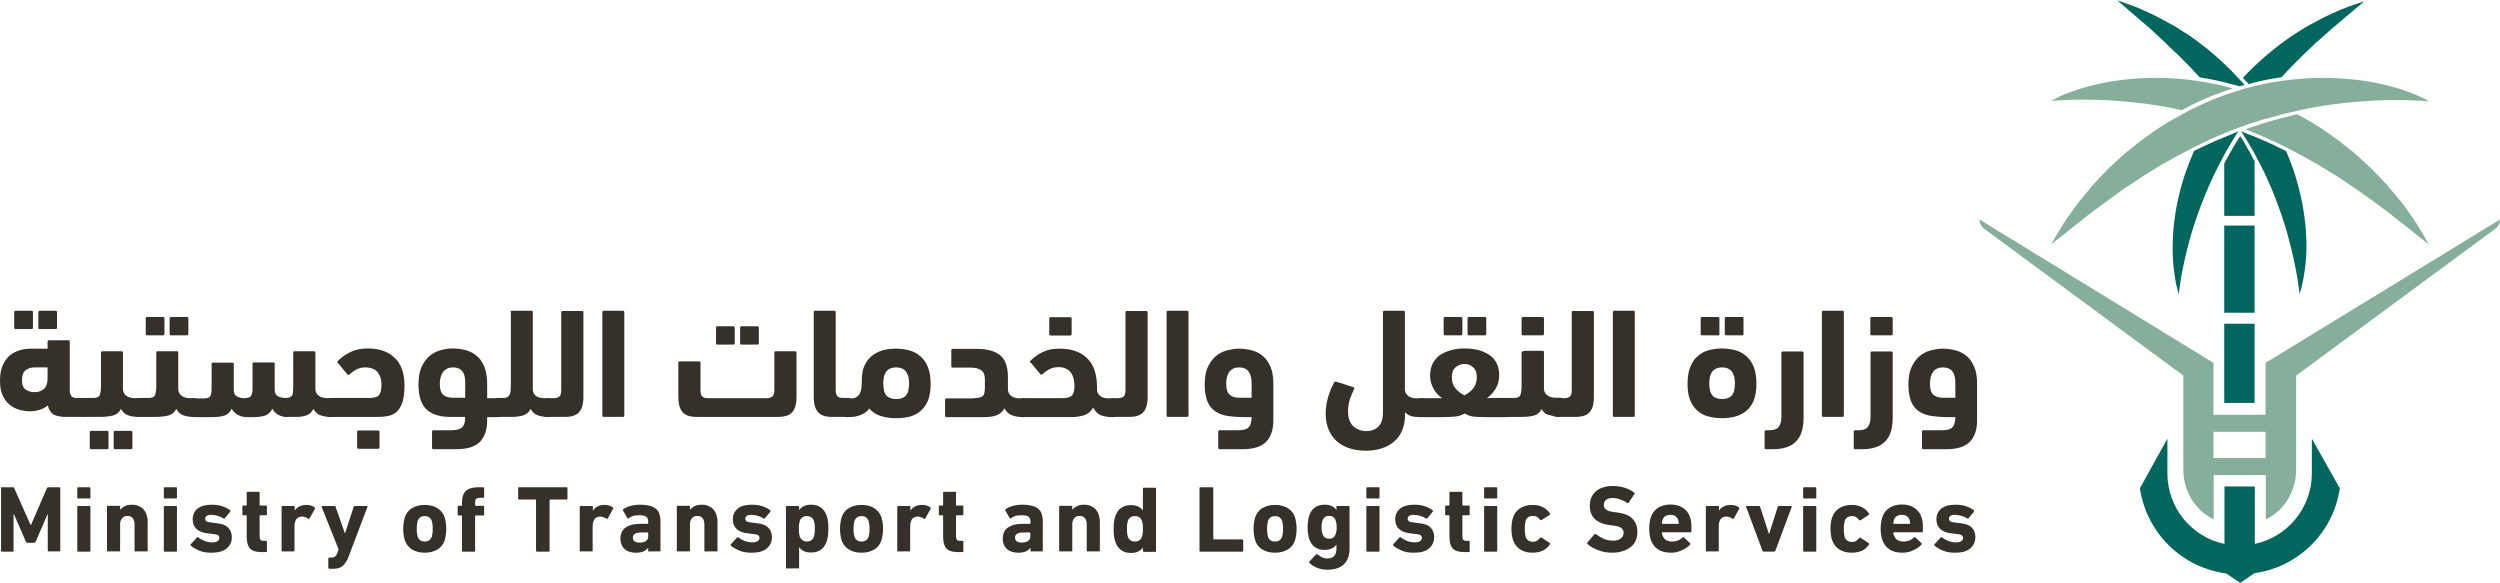 <svg width="270" height="63" viewBox="0 0 270 63" fill="none" xmlns="http://www.w3.org/2000/svg">
<path d="M5.138 37.631V36.91C5.138 36.794 5.185 36.748 5.301 36.748H7.37C7.486 36.748 7.533 36.794 7.533 36.91V42.095C7.533 42.444 7.603 42.676 7.719 42.793C7.858 42.932 8.044 42.979 8.347 42.979H8.858C9.3 42.979 9.532 43.327 9.532 44.002C9.532 44.397 9.486 44.653 9.37 44.815C9.253 44.955 9.091 45.025 8.858 45.025H7.091C6.533 45.025 6.115 44.932 5.789 44.769C5.487 44.583 5.278 44.257 5.161 43.792C4.906 44.002 4.627 44.141 4.301 44.257C3.976 44.35 3.627 44.42 3.278 44.42C2.836 44.42 2.418 44.35 2.023 44.234C1.627 44.118 1.279 43.909 0.976 43.653C0.674 43.397 0.442 43.048 0.256 42.63C0.07 42.211 0 41.7 0 41.119C0 40.444 0.093 39.886 0.302 39.445C0.488 39.003 0.767 38.654 1.069 38.375C1.395 38.12 1.767 37.934 2.162 37.817C2.581 37.701 2.999 37.654 3.418 37.654H5.138V37.631ZM1.697 35.539C1.581 35.539 1.534 35.492 1.534 35.376V33.725C1.534 33.609 1.581 33.562 1.697 33.562H3.394C3.511 33.562 3.557 33.609 3.557 33.725V35.376C3.557 35.492 3.511 35.539 3.394 35.539H1.697ZM3.743 42.351C4.162 42.351 4.51 42.235 4.766 41.979C5.022 41.746 5.138 41.351 5.138 40.84V39.677H3.79C3.371 39.677 3.022 39.77 2.767 39.979C2.511 40.189 2.371 40.561 2.371 41.095C2.371 41.56 2.511 41.886 2.767 42.072C3.022 42.258 3.348 42.351 3.743 42.351ZM4.301 35.539C4.185 35.539 4.138 35.492 4.138 35.376V33.725C4.138 33.609 4.185 33.562 4.301 33.562H5.998C6.115 33.562 6.161 33.609 6.161 33.725V35.376C6.161 35.492 6.115 35.539 5.998 35.539H4.301Z" fill="#36302B"/>
<path d="M10.904 38.096C10.904 37.98 10.951 37.934 11.067 37.934H13.113C13.229 37.934 13.276 37.98 13.276 38.096V42.072C13.299 42.351 13.415 42.584 13.648 42.746C13.857 42.909 14.183 43.002 14.578 43.002H14.973C15.206 43.002 15.368 43.072 15.485 43.234C15.601 43.397 15.647 43.653 15.647 44.002C15.647 44.699 15.415 45.025 14.973 45.025C14.555 45.025 14.183 44.978 13.857 44.862C13.532 44.769 13.276 44.536 13.067 44.164C12.881 44.513 12.625 44.746 12.253 44.862C11.904 44.955 11.416 45.025 10.788 45.025H9.044C8.812 45.025 8.649 44.955 8.533 44.816C8.417 44.676 8.37 44.42 8.37 44.025C8.37 43.653 8.417 43.374 8.533 43.211C8.649 43.049 8.812 42.979 9.044 42.979H10.091C10.439 42.979 10.672 42.886 10.765 42.677C10.858 42.467 10.904 42.119 10.904 41.607V38.096ZM9.858 48.512C9.742 48.512 9.695 48.466 9.695 48.349V46.699C9.695 46.583 9.742 46.536 9.858 46.536H11.555C11.672 46.536 11.718 46.583 11.718 46.699V48.349C11.718 48.466 11.672 48.512 11.555 48.512H9.858ZM12.439 48.512C12.323 48.512 12.276 48.466 12.276 48.349V46.699C12.276 46.583 12.323 46.536 12.439 46.536H14.136C14.252 46.536 14.299 46.583 14.299 46.699V48.349C14.299 48.466 14.252 48.512 14.136 48.512H12.439Z" fill="#36302B"/>
<path d="M16.879 38.098C16.879 37.981 16.925 37.935 17.042 37.935H19.088C19.204 37.935 19.25 37.981 19.25 38.098V42.074C19.274 42.352 19.39 42.585 19.622 42.748C19.832 42.91 20.157 43.004 20.552 43.004H20.948C21.18 43.004 21.343 43.073 21.459 43.236C21.575 43.399 21.622 43.654 21.622 44.003C21.622 44.701 21.389 45.026 20.948 45.026C20.529 45.026 20.157 44.98 19.832 44.863C19.506 44.77 19.25 44.538 19.041 44.166C18.855 44.515 18.599 44.747 18.227 44.863C17.879 44.956 17.39 45.026 16.763 45.026H15.019C14.787 45.026 14.624 44.956 14.508 44.817C14.391 44.677 14.345 44.422 14.345 44.026C14.345 43.654 14.391 43.376 14.508 43.213C14.624 43.05 14.787 42.98 15.019 42.98H16.065C16.414 42.98 16.646 42.887 16.739 42.678C16.832 42.469 16.879 42.12 16.879 41.608V38.098ZM15.902 36.215C15.786 36.215 15.74 36.168 15.74 36.052V34.401C15.74 34.285 15.786 34.238 15.902 34.238H17.6C17.716 34.238 17.762 34.285 17.762 34.401V36.052C17.762 36.168 17.716 36.215 17.6 36.215H15.902ZM18.483 36.215C18.367 36.215 18.32 36.168 18.32 36.052V34.401C18.32 34.285 18.367 34.238 18.483 34.238H20.18C20.297 34.238 20.343 34.285 20.343 34.401V36.052C20.343 36.168 20.297 36.215 20.18 36.215H18.483Z" fill="#36302B"/>
<path d="M31.108 45.048C30.666 45.048 30.317 44.955 30.038 44.792C29.759 44.63 29.55 44.42 29.411 44.141C29.248 44.49 29.015 44.722 28.69 44.862C28.364 44.978 27.923 45.048 27.388 45.048H26.737C26.295 45.048 25.946 44.955 25.667 44.792C25.388 44.63 25.179 44.42 25.016 44.141C24.854 44.49 24.621 44.746 24.296 44.862C23.97 44.978 23.528 45.048 22.97 45.048H20.948C20.715 45.048 20.552 44.978 20.436 44.862C20.32 44.722 20.273 44.49 20.273 44.118C20.273 43.723 20.32 43.444 20.436 43.281C20.552 43.118 20.715 43.025 20.948 43.025H22.087C22.412 43.025 22.622 42.932 22.715 42.77C22.808 42.607 22.854 42.305 22.854 41.863V39.329C22.854 39.212 22.901 39.166 23.017 39.166H25.086C25.202 39.166 25.249 39.212 25.249 39.329V42.095C25.249 42.467 25.365 42.7 25.598 42.816C25.83 42.932 26.063 43.002 26.342 43.002C26.551 43.002 26.737 42.979 26.853 42.932C26.993 42.886 27.086 42.816 27.132 42.723C27.179 42.63 27.225 42.514 27.248 42.351C27.272 42.188 27.272 42.002 27.272 41.793V39.305C27.272 39.189 27.318 39.143 27.434 39.143H29.504C29.62 39.143 29.666 39.189 29.666 39.305V42.049C29.666 42.421 29.783 42.677 30.015 42.793C30.248 42.909 30.503 42.979 30.806 42.979C31.015 42.979 31.178 42.956 31.294 42.909C31.41 42.863 31.48 42.793 31.55 42.7C31.596 42.607 31.643 42.491 31.643 42.328C31.643 42.165 31.666 41.979 31.666 41.77V38.096C31.666 37.98 31.712 37.934 31.829 37.934H33.898C34.014 37.934 34.061 37.98 34.061 38.096V42.072C34.084 42.351 34.2 42.584 34.433 42.746C34.642 42.909 34.967 43.002 35.363 43.002H35.758C35.99 43.002 36.153 43.072 36.269 43.234C36.386 43.397 36.432 43.653 36.432 44.002C36.432 44.699 36.2 45.025 35.758 45.025C35.339 45.025 34.967 44.978 34.642 44.862C34.316 44.769 34.061 44.536 33.851 44.164C33.689 44.49 33.456 44.722 33.154 44.839C32.852 44.955 32.503 45.025 32.108 45.025H31.108V45.048Z" fill="#36302B"/>
<path d="M35.688 45.05C35.456 45.05 35.293 44.98 35.177 44.817C35.061 44.654 35.014 44.398 35.014 44.05C35.014 43.678 35.061 43.422 35.177 43.236C35.293 43.073 35.456 42.98 35.688 42.98H39.873C40.152 42.98 40.362 42.957 40.524 42.91C40.687 42.864 40.827 42.794 40.92 42.678C41.013 42.562 41.082 42.422 41.129 42.236C41.175 42.05 41.199 41.818 41.199 41.516C41.199 41.283 41.175 41.05 41.106 40.841C41.059 40.632 40.943 40.423 40.827 40.26C40.687 40.074 40.524 39.934 40.292 39.842C40.059 39.748 39.804 39.679 39.478 39.679C39.106 39.679 38.804 39.748 38.525 39.888C38.246 40.028 37.99 40.214 37.758 40.423C37.688 40.492 37.595 40.516 37.525 40.446L36.525 39.237C36.432 39.144 36.409 39.051 36.479 38.981C36.874 38.609 37.316 38.284 37.827 38.028C38.339 37.772 38.967 37.633 39.734 37.633C40.455 37.633 41.059 37.749 41.571 37.958C42.082 38.168 42.477 38.47 42.803 38.819C43.128 39.191 43.338 39.609 43.477 40.074C43.617 40.562 43.686 41.074 43.686 41.608C43.686 42.329 43.617 42.887 43.5 43.329C43.361 43.771 43.175 44.12 42.942 44.375C42.71 44.631 42.408 44.794 42.059 44.887C41.71 44.98 41.292 45.026 40.85 45.026H35.688V45.05ZM38.734 48.467C38.618 48.467 38.571 48.421 38.571 48.304V46.654C38.571 46.538 38.618 46.491 38.734 46.491H40.827C40.943 46.491 40.989 46.538 40.989 46.654V48.304C40.989 48.421 40.943 48.467 40.827 48.467H38.734Z" fill="#36302B"/>
<path d="M46.825 48.514C46.709 48.514 46.662 48.467 46.662 48.351V46.63C46.662 46.514 46.709 46.468 46.825 46.468H48.778C49.01 46.468 49.219 46.444 49.406 46.398C49.592 46.352 49.754 46.282 49.87 46.189C49.987 46.096 50.08 45.933 50.15 45.747C50.219 45.561 50.242 45.328 50.242 45.026H48.615C47.522 45.026 46.662 44.77 46.081 44.236C45.499 43.701 45.197 42.794 45.197 41.516C45.197 40.795 45.29 40.19 45.499 39.702C45.709 39.214 45.988 38.819 46.337 38.493C46.685 38.191 47.081 37.958 47.522 37.842C47.964 37.703 48.429 37.633 48.894 37.633C49.382 37.633 49.87 37.703 50.312 37.819C50.754 37.935 51.149 38.144 51.498 38.447C51.847 38.726 52.102 39.121 52.312 39.609C52.498 40.097 52.614 40.702 52.614 41.422V43.004H53.753C54.195 43.004 54.427 43.352 54.427 44.026C54.427 44.445 54.381 44.724 54.265 44.864C54.148 45.003 53.986 45.05 53.753 45.05H52.614V45.375C52.614 46.444 52.335 47.212 51.8 47.746C51.266 48.258 50.428 48.514 49.289 48.514H46.825ZM48.917 39.679C48.475 39.679 48.127 39.842 47.871 40.144C47.639 40.469 47.499 40.888 47.499 41.422C47.499 42.05 47.639 42.446 47.894 42.655C48.15 42.864 48.499 42.957 48.941 42.957H50.242V41.33C50.266 40.237 49.824 39.679 48.917 39.679Z" fill="#36302B"/>
<path d="M55.149 33.725C55.149 33.609 55.195 33.562 55.311 33.562H57.381C57.497 33.562 57.543 33.609 57.543 33.725V42.095C57.567 42.397 57.683 42.607 57.892 42.769C58.101 42.932 58.427 43.002 58.822 43.002H59.217C59.45 43.002 59.613 43.072 59.729 43.234C59.845 43.397 59.892 43.653 59.892 44.002C59.892 44.699 59.659 45.025 59.217 45.025C58.799 45.025 58.427 44.978 58.101 44.862C57.776 44.769 57.52 44.536 57.311 44.164C57.148 44.49 56.892 44.722 56.567 44.839C56.241 44.955 55.8 45.025 55.265 45.025H53.754C53.521 45.025 53.358 44.978 53.242 44.908C53.126 44.839 53.079 44.676 53.079 44.443C53.079 44.304 53.103 44.164 53.126 43.978C53.149 43.816 53.196 43.653 53.242 43.513C53.289 43.374 53.358 43.234 53.451 43.141C53.544 43.048 53.637 42.979 53.754 42.979H54.335C54.521 42.979 54.684 42.955 54.8 42.886C54.916 42.816 54.986 42.723 55.056 42.583C55.102 42.444 55.149 42.304 55.149 42.095C55.149 41.909 55.172 41.677 55.172 41.444V33.725H55.149Z" fill="#36302B"/>
<path d="M59.217 45.048C58.985 45.048 58.822 45.002 58.706 44.932C58.59 44.862 58.543 44.699 58.543 44.467C58.543 44.327 58.566 44.188 58.59 44.002C58.613 43.839 58.659 43.676 58.706 43.537C58.752 43.397 58.822 43.258 58.915 43.165C59.008 43.072 59.101 43.002 59.217 43.002H59.798C60.078 43.002 60.287 42.932 60.426 42.816C60.566 42.677 60.612 42.444 60.612 42.119V33.749C60.612 33.632 60.659 33.586 60.775 33.586H62.844C62.961 33.586 63.007 33.632 63.007 33.749V42.909C63.007 43.63 62.844 44.188 62.542 44.513C62.24 44.862 61.728 45.025 61.031 45.025H59.217V45.048Z" fill="#36302B"/>
<path d="M67.424 44.862C67.424 44.978 67.378 45.025 67.262 45.025H65.216C65.099 45.025 65.053 44.978 65.053 44.862V33.725C65.053 33.609 65.099 33.562 65.216 33.562H67.262C67.378 33.562 67.424 33.609 67.424 33.725V44.862Z" fill="#36302B"/>
<path d="M83.444 42.794C83.583 42.655 83.63 42.422 83.63 42.097V38.098C83.63 37.982 83.676 37.935 83.792 37.935H85.862C85.978 37.935 86.024 37.982 86.024 38.098V42.911C86.024 43.632 85.862 44.19 85.559 44.515C85.257 44.864 84.746 45.026 84.002 45.026H75.237C74.516 45.026 74.028 44.864 73.725 44.515C73.423 44.166 73.26 43.632 73.26 42.911V39.191C73.26 39.075 73.307 39.028 73.423 39.028H75.492C75.609 39.028 75.655 39.075 75.655 39.191V42.12C75.655 42.469 75.725 42.702 75.841 42.818C75.981 42.957 76.166 43.004 76.469 43.004H82.793C83.095 43.004 83.304 42.934 83.444 42.794ZM77.492 37.215C77.376 37.215 77.329 37.168 77.329 37.052V35.401C77.329 35.285 77.376 35.238 77.492 35.238H79.189C79.305 35.238 79.352 35.285 79.352 35.401V37.052C79.352 37.168 79.305 37.215 79.189 37.215H77.492ZM80.096 37.215C79.979 37.215 79.933 37.168 79.933 37.052V35.401C79.933 35.285 79.979 35.238 80.096 35.238H81.793C81.909 35.238 81.956 35.285 81.956 35.401V37.052C81.956 37.168 81.909 37.215 81.793 37.215H80.096Z" fill="#36302B"/>
<path d="M87.884 33.725C87.884 33.609 87.931 33.562 88.047 33.562H90.093C90.209 33.562 90.256 33.609 90.256 33.725V42.095C90.256 42.444 90.326 42.676 90.442 42.793C90.581 42.932 90.767 42.979 91.07 42.979H91.534C91.767 42.979 91.93 43.072 92.046 43.234C92.162 43.397 92.209 43.676 92.209 44.048C92.209 44.443 92.162 44.722 92.046 44.839C91.93 44.955 91.767 45.025 91.534 45.025H89.861C89.14 45.025 88.651 44.862 88.349 44.513C88.047 44.164 87.884 43.63 87.884 42.909V33.725Z" fill="#36302B"/>
<path d="M96.789 45.166C96.185 45.166 95.65 45.096 95.138 44.933C94.627 44.771 94.208 44.515 93.883 44.12C93.72 44.352 93.534 44.515 93.325 44.631C93.116 44.747 92.906 44.84 92.697 44.91C92.488 44.98 92.279 45.003 92.069 45.026C91.86 45.026 91.697 45.05 91.535 45.05C91.302 45.05 91.139 44.98 91.023 44.84C90.907 44.701 90.86 44.445 90.86 44.073C90.86 43.678 90.907 43.399 91.023 43.26C91.139 43.097 91.302 43.027 91.535 43.027H92.023C92.279 43.027 92.511 42.911 92.72 42.702C92.93 42.492 93.046 42.097 93.069 41.492V41.144C93.069 40.469 93.162 39.911 93.371 39.47C93.581 39.028 93.86 38.656 94.208 38.4C94.557 38.121 94.952 37.935 95.394 37.819C95.836 37.703 96.301 37.656 96.789 37.656C97.277 37.656 97.766 37.726 98.207 37.842C98.649 37.959 99.044 38.168 99.393 38.47C99.742 38.772 100.021 39.144 100.207 39.633C100.416 40.121 100.509 40.748 100.509 41.492C100.509 42.19 100.416 42.748 100.23 43.236C100.044 43.701 99.765 44.096 99.439 44.375C99.114 44.654 98.719 44.864 98.254 45.003C97.812 45.096 97.324 45.166 96.789 45.166ZM96.789 39.679C95.859 39.679 95.394 40.237 95.394 41.376C95.394 42.027 95.51 42.469 95.743 42.725C95.975 42.98 96.324 43.097 96.789 43.097C97.254 43.097 97.603 42.98 97.835 42.725C98.068 42.469 98.184 42.027 98.184 41.376C98.161 40.26 97.719 39.679 96.789 39.679Z" fill="#36302B"/>
<path d="M105.113 43.004C105.392 43.004 105.624 42.981 105.787 42.934C105.95 42.888 106.089 42.841 106.159 42.748C106.252 42.655 106.298 42.539 106.322 42.399C106.345 42.26 106.368 42.074 106.368 41.865V40.958C106.368 40.516 106.252 40.191 105.996 40.005C105.74 39.819 105.368 39.702 104.857 39.702H102.904C102.788 39.702 102.741 39.656 102.741 39.54V37.842C102.741 37.726 102.788 37.68 102.904 37.68H105.578C106.624 37.68 107.438 37.912 107.996 38.354C108.554 38.796 108.856 39.586 108.856 40.702V42.097C108.879 42.376 108.995 42.609 109.228 42.771C109.437 42.934 109.763 43.027 110.158 43.027H110.53C110.762 43.027 110.925 43.097 111.041 43.26C111.158 43.422 111.204 43.678 111.204 44.027C111.204 44.724 110.972 45.05 110.53 45.05C110.065 45.05 109.67 44.98 109.321 44.864C108.972 44.748 108.693 44.492 108.484 44.097C108.275 44.469 107.996 44.701 107.647 44.841C107.298 44.98 106.856 45.05 106.322 45.05H102.23C102.113 45.05 102.067 45.003 102.067 44.887V43.19C102.067 43.074 102.113 43.027 102.23 43.027H105.113V43.004Z" fill="#36302B"/>
<path d="M111.25 39.001C111.646 38.605 112.087 38.28 112.599 38.024C113.11 37.769 113.715 37.652 114.435 37.652C115.179 37.652 115.807 37.769 116.319 37.978C116.83 38.187 117.249 38.489 117.574 38.861C117.9 39.233 118.132 39.675 118.272 40.187C118.411 40.698 118.481 41.256 118.481 41.861V42.139C118.504 42.419 118.644 42.628 118.853 42.791C119.062 42.953 119.364 43.023 119.76 43.023H120.155C120.387 43.023 120.55 43.093 120.666 43.255C120.783 43.418 120.829 43.674 120.829 44.023C120.829 44.72 120.597 45.046 120.155 45.046C119.69 45.046 119.271 44.976 118.923 44.86C118.574 44.743 118.295 44.441 118.062 44.023C117.83 44.418 117.528 44.697 117.109 44.837C116.691 44.976 116.202 45.046 115.644 45.046H110.506C110.274 45.046 110.111 44.976 109.995 44.813C109.879 44.651 109.832 44.395 109.832 44.046C109.832 43.697 109.879 43.418 109.995 43.255C110.088 43.093 110.274 43 110.53 43H114.714C114.993 43 115.203 42.977 115.365 42.93C115.528 42.883 115.668 42.814 115.761 42.721C115.854 42.628 115.923 42.488 115.97 42.325C116.016 42.163 116.04 41.953 116.04 41.698C116.04 41.419 116.016 41.163 115.947 40.907C115.9 40.651 115.784 40.442 115.668 40.256C115.528 40.07 115.365 39.931 115.133 39.815C114.9 39.698 114.645 39.652 114.319 39.652C113.947 39.652 113.645 39.721 113.366 39.861C113.087 40.001 112.831 40.187 112.599 40.396C112.529 40.465 112.436 40.489 112.366 40.419L111.367 39.21C111.204 39.14 111.204 39.047 111.25 39.001ZM113.482 36.234C113.366 36.234 113.32 36.188 113.32 36.071V34.421C113.32 34.304 113.366 34.258 113.482 34.258H115.575C115.691 34.258 115.737 34.304 115.737 34.421V36.071C115.737 36.188 115.691 36.234 115.575 36.234H113.482Z" fill="#36302B"/>
<path d="M120.155 45.048C119.922 45.048 119.76 45.002 119.643 44.932C119.527 44.862 119.481 44.699 119.481 44.467C119.481 44.327 119.504 44.188 119.527 44.002C119.55 43.816 119.597 43.676 119.643 43.537C119.69 43.397 119.76 43.258 119.853 43.165C119.946 43.072 120.039 43.002 120.155 43.002H120.736C121.015 43.002 121.224 42.932 121.364 42.816C121.503 42.677 121.55 42.444 121.55 42.119V33.749C121.55 33.632 121.596 33.586 121.713 33.586H123.782C123.898 33.586 123.945 33.632 123.945 33.749V42.909C123.945 43.63 123.782 44.188 123.48 44.513C123.177 44.862 122.666 45.025 121.968 45.025H120.155V45.048Z" fill="#36302B"/>
<path d="M128.362 44.862C128.362 44.978 128.316 45.025 128.199 45.025H126.153C126.037 45.025 125.991 44.978 125.991 44.862V33.725C125.991 33.609 126.037 33.562 126.153 33.562H128.199C128.316 33.562 128.362 33.609 128.362 33.725V44.862Z" fill="#36302B"/>
<path d="M131.733 48.514C131.617 48.514 131.571 48.467 131.571 48.351V46.631C131.571 46.514 131.617 46.468 131.733 46.468H133.686C133.919 46.468 134.105 46.445 134.291 46.421C134.477 46.398 134.616 46.328 134.756 46.235C134.895 46.142 134.988 45.98 135.058 45.794C135.128 45.608 135.174 45.352 135.174 45.05H134.454C133.779 45.05 133.175 45.003 132.64 44.933C132.105 44.864 131.64 44.678 131.268 44.445C130.896 44.189 130.594 43.841 130.408 43.376C130.222 42.911 130.106 42.306 130.106 41.539C130.106 40.818 130.199 40.214 130.408 39.725C130.617 39.237 130.896 38.842 131.245 38.517C131.594 38.214 131.989 37.982 132.431 37.865C132.873 37.749 133.338 37.656 133.803 37.656C134.291 37.656 134.779 37.726 135.221 37.842C135.663 37.959 136.058 38.168 136.407 38.47C136.755 38.749 137.011 39.144 137.22 39.633C137.43 40.121 137.523 40.725 137.523 41.446V45.375C137.523 46.445 137.244 47.212 136.709 47.747C136.174 48.258 135.337 48.514 134.198 48.514H131.733ZM133.826 39.679C133.361 39.679 133.012 39.842 132.78 40.144C132.547 40.469 132.431 40.888 132.431 41.423C132.431 42.05 132.57 42.446 132.826 42.655C133.082 42.864 133.431 42.957 133.872 42.957H135.174V41.33C135.151 40.237 134.709 39.679 133.826 39.679Z" fill="#36302B"/>
<path d="M151.751 44.676C151.751 45.397 151.635 46.001 151.426 46.489C151.217 47.001 150.914 47.396 150.519 47.722C150.147 48.047 149.682 48.28 149.171 48.442C148.636 48.605 148.078 48.675 147.497 48.675C146.915 48.675 146.357 48.605 145.823 48.442C145.288 48.28 144.846 48.047 144.451 47.722C144.056 47.396 143.753 46.978 143.521 46.466C143.288 45.955 143.172 45.35 143.172 44.629C143.172 44.071 143.265 43.49 143.428 42.909C143.591 42.328 143.823 41.793 144.102 41.281C144.149 41.212 144.242 41.188 144.358 41.235L146.171 41.816C146.218 41.839 146.264 41.863 146.264 41.909C146.264 41.956 146.264 42.002 146.241 42.025C146.078 42.351 145.939 42.7 145.799 43.095C145.66 43.49 145.59 43.932 145.59 44.42C145.59 44.815 145.637 45.141 145.753 45.42C145.869 45.699 146.009 45.908 146.195 46.071C146.381 46.234 146.59 46.35 146.822 46.443C147.055 46.513 147.287 46.559 147.52 46.559C148.101 46.559 148.543 46.396 148.868 46.071C149.194 45.745 149.357 45.234 149.357 44.56V33.725C149.357 33.609 149.403 33.562 149.519 33.562H151.565C151.682 33.562 151.728 33.609 151.728 33.725V42.095C151.751 42.374 151.868 42.607 152.1 42.769C152.309 42.932 152.635 43.025 153.03 43.025H153.425C153.658 43.025 153.821 43.095 153.937 43.258C154.053 43.42 154.1 43.676 154.1 44.025C154.1 44.722 153.867 45.048 153.425 45.048C153.077 45.048 152.751 45.025 152.472 44.955C152.193 44.885 151.961 44.746 151.751 44.513V44.676Z" fill="#36302B"/>
<path d="M158.168 37.633C158.75 37.633 159.261 37.703 159.726 37.819C160.191 37.958 160.586 38.144 160.912 38.377C161.237 38.609 161.493 38.911 161.656 39.283C161.842 39.656 161.912 40.051 161.912 40.539C161.912 41.074 161.795 41.539 161.54 41.957C161.284 42.376 160.982 42.724 160.586 43.004C160.679 43.004 160.772 42.98 160.865 42.98C160.958 42.98 161.051 42.98 161.144 42.98H162.865C163.097 42.98 163.26 43.05 163.376 43.19C163.493 43.329 163.539 43.608 163.539 44.003C163.539 44.375 163.493 44.654 163.376 44.817C163.26 44.98 163.097 45.049 162.865 45.049H160.354C159.959 45.049 159.563 45.026 159.215 45.003C158.843 44.98 158.517 44.84 158.192 44.654C157.82 44.863 157.424 44.98 157.006 45.003C156.587 45.026 156.215 45.049 155.89 45.049H153.449C153.216 45.049 153.03 44.98 152.937 44.817C152.821 44.654 152.774 44.398 152.774 44.003C152.774 43.654 152.821 43.376 152.937 43.236C153.053 43.073 153.216 43.004 153.449 43.004H155.75C155.378 42.748 155.053 42.399 154.82 41.98C154.588 41.562 154.448 41.074 154.448 40.562C154.448 40.097 154.541 39.679 154.704 39.307C154.89 38.958 155.123 38.656 155.448 38.4C155.774 38.167 156.169 37.981 156.634 37.842C157.076 37.703 157.61 37.633 158.168 37.633ZM156.076 36.215C155.96 36.215 155.913 36.168 155.913 36.052V34.401C155.913 34.285 155.96 34.238 156.076 34.238H157.773C157.889 34.238 157.936 34.285 157.936 34.401V36.052C157.936 36.168 157.889 36.215 157.773 36.215H156.076ZM158.168 39.307C157.82 39.307 157.494 39.423 157.215 39.656C156.936 39.888 156.797 40.237 156.797 40.725C156.797 41.236 156.936 41.655 157.192 41.957C157.471 42.26 157.773 42.515 158.145 42.701C158.517 42.515 158.843 42.283 159.098 41.957C159.354 41.632 159.494 41.236 159.494 40.725C159.494 40.237 159.354 39.865 159.075 39.656C158.843 39.423 158.517 39.307 158.168 39.307ZM158.657 36.215C158.54 36.215 158.494 36.168 158.494 36.052V34.401C158.494 34.285 158.54 34.238 158.657 34.238H160.354C160.47 34.238 160.517 34.285 160.517 34.401V36.052C160.517 36.168 160.47 36.215 160.354 36.215H158.657Z" fill="#36302B"/>
<path d="M166.492 44.189C166.306 44.538 166.027 44.77 165.702 44.863C165.353 44.98 164.888 45.026 164.283 45.026H162.935C162.702 45.026 162.54 44.98 162.423 44.91C162.307 44.84 162.261 44.677 162.261 44.422C162.261 44.282 162.261 44.119 162.284 43.957C162.307 43.794 162.354 43.631 162.4 43.492C162.447 43.352 162.54 43.236 162.609 43.12C162.702 43.027 162.819 42.98 162.958 42.98H163.516C163.865 42.98 164.097 42.887 164.19 42.678C164.283 42.492 164.33 42.12 164.33 41.632V38.075C164.33 37.981 164.423 37.935 164.586 37.912C164.748 37.889 164.888 37.889 165.027 37.889H166.585C166.701 37.889 166.748 37.935 166.748 38.051V42.027C166.771 42.306 166.887 42.538 167.12 42.701C167.329 42.864 167.655 42.957 168.05 42.957H168.445C168.678 42.957 168.84 43.027 168.957 43.19C169.073 43.352 169.119 43.608 169.119 43.957C169.119 44.654 168.887 44.98 168.445 44.98C168.027 44.98 167.655 44.933 167.329 44.817C166.98 44.794 166.725 44.561 166.492 44.189ZM164.493 36.215C164.376 36.215 164.33 36.168 164.33 36.052V34.401C164.33 34.285 164.376 34.238 164.493 34.238H166.585C166.701 34.238 166.748 34.285 166.748 34.401V36.052C166.748 36.168 166.701 36.215 166.585 36.215H164.493Z" fill="#36302B"/>
<path d="M168.352 45.048C168.119 45.048 167.957 45.002 167.84 44.932C167.724 44.862 167.678 44.699 167.678 44.467C167.678 44.327 167.701 44.188 167.724 44.002C167.747 43.816 167.794 43.676 167.84 43.537C167.887 43.397 167.957 43.258 168.05 43.165C168.143 43.072 168.236 43.002 168.352 43.002H168.933C169.212 43.002 169.421 42.932 169.561 42.816C169.7 42.677 169.747 42.444 169.747 42.119V33.749C169.747 33.632 169.793 33.586 169.91 33.586H171.979C172.095 33.586 172.142 33.632 172.142 33.749V42.909C172.142 43.63 171.979 44.188 171.677 44.513C171.374 44.862 170.863 45.025 170.165 45.025H168.352V45.048Z" fill="#36302B"/>
<path d="M176.559 44.862C176.559 44.978 176.512 45.025 176.396 45.025H174.35C174.234 45.025 174.188 44.978 174.188 44.862V33.725C174.188 33.609 174.234 33.562 174.35 33.562H176.396C176.512 33.562 176.559 33.609 176.559 33.725V44.862Z" fill="#36302B"/>
<path d="M185.998 45.166C185.463 45.166 184.975 45.096 184.51 44.98C184.045 44.863 183.65 44.654 183.324 44.352C182.999 44.073 182.72 43.678 182.534 43.213C182.348 42.748 182.255 42.166 182.255 41.469C182.255 40.725 182.348 40.12 182.557 39.609C182.766 39.121 183.022 38.725 183.371 38.447C183.72 38.144 184.115 37.935 184.557 37.819C184.998 37.703 185.487 37.633 185.975 37.633C186.463 37.633 186.951 37.703 187.393 37.819C187.835 37.935 188.23 38.144 188.579 38.447C188.928 38.749 189.207 39.121 189.393 39.609C189.602 40.097 189.695 40.725 189.695 41.469C189.695 42.166 189.602 42.724 189.416 43.213C189.23 43.678 188.974 44.073 188.625 44.352C188.3 44.631 187.905 44.84 187.44 44.98C187.021 45.096 186.51 45.166 185.998 45.166ZM183.836 36.215C183.72 36.215 183.673 36.168 183.673 36.052V34.401C183.673 34.285 183.72 34.238 183.836 34.238H185.533C185.649 34.238 185.696 34.285 185.696 34.401V36.052C185.696 36.168 185.649 36.215 185.533 36.215H183.836ZM185.998 39.679C185.068 39.679 184.603 40.237 184.603 41.376C184.603 42.027 184.719 42.469 184.952 42.724C185.184 42.98 185.533 43.096 185.975 43.096C186.44 43.096 186.789 42.98 187.021 42.724C187.254 42.469 187.37 42.027 187.37 41.376C187.37 40.26 186.905 39.679 185.998 39.679ZM186.44 36.215C186.324 36.215 186.277 36.168 186.277 36.052V34.401C186.277 34.285 186.324 34.238 186.44 34.238H188.137C188.253 34.238 188.3 34.285 188.3 34.401V36.052C188.3 36.168 188.253 36.215 188.137 36.215H186.44Z" fill="#36302B"/>
<path d="M190.741 48.512C190.625 48.512 190.579 48.466 190.579 48.35V46.629C190.579 46.513 190.625 46.467 190.741 46.467H191.113C191.578 46.467 191.904 46.35 192.09 46.118C192.276 45.885 192.392 45.513 192.392 45.048V38.12C192.392 38.004 192.439 37.957 192.555 37.957H194.624C194.74 37.957 194.787 38.004 194.787 38.12V45.118C194.787 46.281 194.508 47.141 193.973 47.675C193.438 48.233 192.601 48.512 191.509 48.512H190.741Z" fill="#36302B"/>
<path d="M199.135 44.862C199.135 44.978 199.088 45.025 198.972 45.025H196.926C196.81 45.025 196.763 44.978 196.763 44.862V33.725C196.763 33.609 196.81 33.562 196.926 33.562H198.972C199.088 33.562 199.135 33.609 199.135 33.725V44.862Z" fill="#36302B"/>
<path d="M200.367 48.514C200.251 48.514 200.204 48.467 200.204 48.351V46.63C200.204 46.514 200.251 46.468 200.367 46.468H200.739C201.204 46.468 201.529 46.351 201.715 46.119C201.901 45.886 202.018 45.514 202.018 45.049V38.121C202.018 38.005 202.064 37.958 202.18 37.958H204.25C204.366 37.958 204.412 38.005 204.412 38.121V45.119C204.412 46.282 204.133 47.142 203.599 47.677C203.064 48.235 202.227 48.514 201.134 48.514H200.367ZM202.157 36.215C202.041 36.215 201.994 36.168 201.994 36.052V34.401C201.994 34.285 202.041 34.238 202.157 34.238H204.25C204.366 34.238 204.412 34.285 204.412 34.401V36.052C204.412 36.168 204.366 36.215 204.25 36.215H202.157Z" fill="#36302B"/>
<path d="M207.737 48.514C207.621 48.514 207.574 48.467 207.574 48.351V46.631C207.574 46.514 207.621 46.468 207.737 46.468H209.69C209.922 46.468 210.108 46.445 210.294 46.421C210.48 46.398 210.62 46.328 210.759 46.235C210.899 46.142 210.992 45.98 211.062 45.794C211.131 45.608 211.178 45.352 211.178 45.05H210.457C209.783 45.05 209.178 45.003 208.644 44.933C208.109 44.864 207.644 44.678 207.272 44.445C206.9 44.189 206.598 43.841 206.412 43.376C206.226 42.911 206.109 42.306 206.109 41.539C206.109 40.818 206.202 40.214 206.412 39.725C206.621 39.237 206.9 38.842 207.249 38.517C207.597 38.214 207.993 37.982 208.434 37.865C208.876 37.749 209.341 37.656 209.806 37.656C210.294 37.656 210.783 37.726 211.224 37.842C211.666 37.959 212.061 38.168 212.41 38.47C212.759 38.749 213.015 39.144 213.224 39.633C213.433 40.121 213.526 40.725 213.526 41.446V45.375C213.526 46.445 213.247 47.212 212.712 47.747C212.178 48.258 211.341 48.514 210.201 48.514H207.737ZM209.829 39.679C209.364 39.679 209.016 39.842 208.783 40.144C208.551 40.469 208.434 40.888 208.434 41.423C208.434 42.05 208.574 42.446 208.83 42.655C209.085 42.864 209.434 42.957 209.876 42.957H211.178V41.33C211.178 40.237 210.736 39.679 209.829 39.679Z" fill="#36302B"/>
<path d="M0.069 52.718C0.069 52.648 0.093 52.625 0.162 52.625H1.371C1.464 52.625 1.511 52.648 1.534 52.718L3.301 56.694H3.348L5.068 52.718C5.091 52.648 5.161 52.625 5.231 52.625H6.417C6.486 52.625 6.51 52.648 6.51 52.718V59.46C6.51 59.53 6.486 59.553 6.417 59.553H5.254C5.184 59.553 5.161 59.53 5.161 59.46V55.531H5.138L3.859 58.484C3.813 58.577 3.743 58.623 3.673 58.623H2.976C2.883 58.623 2.813 58.577 2.79 58.484L1.511 55.554H1.464V59.484C1.464 59.553 1.441 59.577 1.371 59.577H0.209C0.139 59.577 0.116 59.553 0.116 59.484V52.718H0.069Z" fill="#36302B"/>
<path d="M8.439 53.834C8.369 53.834 8.346 53.811 8.346 53.741V52.718C8.346 52.648 8.369 52.625 8.439 52.625H9.671C9.741 52.625 9.764 52.648 9.764 52.718V53.741C9.764 53.811 9.741 53.834 9.671 53.834H8.439ZM8.439 59.577C8.369 59.577 8.346 59.553 8.346 59.484V54.741C8.346 54.671 8.369 54.648 8.439 54.648H9.671C9.741 54.648 9.764 54.671 9.764 54.741V59.484C9.764 59.553 9.741 59.577 9.671 59.577H8.439Z" fill="#36302B"/>
<path d="M14.624 59.576C14.554 59.576 14.531 59.553 14.531 59.483V56.623C14.531 56.344 14.461 56.135 14.345 55.973C14.228 55.81 14.019 55.717 13.763 55.717C13.508 55.717 13.322 55.81 13.182 55.973C13.043 56.135 12.973 56.344 12.973 56.623V59.46C12.973 59.53 12.95 59.553 12.88 59.553H11.648C11.578 59.553 11.555 59.53 11.555 59.46V54.717C11.555 54.647 11.578 54.624 11.648 54.624H12.88C12.95 54.624 12.973 54.647 12.973 54.717V55.066C13.089 54.903 13.252 54.787 13.461 54.671C13.67 54.554 13.926 54.508 14.252 54.508C14.531 54.508 14.763 54.554 14.972 54.647C15.182 54.74 15.368 54.857 15.507 55.019C15.647 55.182 15.763 55.368 15.833 55.601C15.902 55.833 15.949 56.066 15.949 56.344V59.46C15.949 59.53 15.926 59.553 15.856 59.553H14.624V59.576Z" fill="#36302B"/>
<path d="M17.786 53.834C17.716 53.834 17.693 53.811 17.693 53.741V52.718C17.693 52.648 17.716 52.625 17.786 52.625H19.018C19.088 52.625 19.111 52.648 19.111 52.718V53.741C19.111 53.811 19.088 53.834 19.018 53.834H17.786ZM17.786 59.577C17.716 59.577 17.693 59.553 17.693 59.484V54.741C17.693 54.671 17.716 54.648 17.786 54.648H19.018C19.088 54.648 19.111 54.671 19.111 54.741V59.484C19.111 59.553 19.088 59.577 19.018 59.577H17.786Z" fill="#36302B"/>
<path d="M22.831 59.693C22.32 59.693 21.878 59.623 21.506 59.46C21.134 59.297 20.832 59.135 20.599 58.925C20.553 58.879 20.553 58.832 20.599 58.786L21.274 58.042C21.32 57.995 21.367 57.995 21.413 58.042C21.622 58.205 21.878 58.344 22.134 58.437C22.39 58.53 22.669 58.577 22.924 58.577C23.18 58.577 23.366 58.53 23.506 58.437C23.622 58.344 23.692 58.228 23.692 58.088C23.692 57.972 23.645 57.879 23.552 57.809C23.459 57.739 23.273 57.693 22.994 57.67L22.436 57.6C21.901 57.553 21.506 57.391 21.227 57.135C20.948 56.879 20.809 56.531 20.809 56.089C20.809 55.601 20.995 55.205 21.343 54.926C21.692 54.647 22.204 54.508 22.855 54.508C23.273 54.508 23.668 54.554 23.994 54.671C24.343 54.787 24.622 54.926 24.854 55.112C24.901 55.159 24.901 55.205 24.854 55.275L24.273 55.973C24.226 56.019 24.18 56.019 24.133 55.996C23.971 55.88 23.761 55.787 23.529 55.717C23.296 55.647 23.041 55.601 22.785 55.601C22.576 55.601 22.413 55.647 22.32 55.717C22.227 55.787 22.157 55.88 22.157 56.019C22.157 56.135 22.204 56.228 22.297 56.298C22.39 56.368 22.576 56.414 22.855 56.438L23.389 56.507C23.971 56.554 24.389 56.717 24.645 56.995C24.901 57.251 25.04 57.6 25.04 58.019C25.04 58.53 24.831 58.949 24.459 59.251C24.087 59.553 23.529 59.693 22.831 59.693Z" fill="#36302B"/>
<path d="M28.201 59.623C27.62 59.623 27.225 59.484 26.992 59.228C26.76 58.972 26.644 58.554 26.644 57.972V55.717C26.644 55.671 26.62 55.648 26.574 55.648H26.272C26.202 55.648 26.179 55.624 26.179 55.554V54.694C26.179 54.624 26.202 54.601 26.272 54.601H26.574C26.62 54.601 26.644 54.578 26.644 54.532V53.206C26.644 53.136 26.667 53.113 26.737 53.113H27.946C28.015 53.113 28.039 53.136 28.039 53.206V54.532C28.039 54.578 28.062 54.601 28.108 54.601H28.736C28.806 54.601 28.829 54.624 28.829 54.694V55.554C28.829 55.624 28.806 55.648 28.736 55.648H28.108C28.062 55.648 28.039 55.671 28.039 55.717V57.903C28.039 58.089 28.062 58.205 28.132 58.298C28.201 58.368 28.318 58.414 28.48 58.414H28.736C28.806 58.414 28.829 58.438 28.829 58.507V59.53C28.829 59.6 28.806 59.623 28.736 59.623H28.201Z" fill="#36302B"/>
<path d="M30.504 59.577C30.434 59.577 30.411 59.553 30.411 59.483V54.74C30.411 54.671 30.434 54.648 30.504 54.648H31.736C31.806 54.648 31.829 54.671 31.829 54.74V55.159C31.945 54.95 32.108 54.81 32.34 54.694C32.55 54.578 32.829 54.531 33.131 54.531C33.294 54.531 33.456 54.554 33.596 54.601C33.735 54.648 33.875 54.717 33.991 54.81C34.038 54.857 34.038 54.903 34.014 54.95L33.433 55.996C33.41 56.042 33.34 56.042 33.294 56.019C33.038 55.856 32.805 55.787 32.573 55.787C32.317 55.81 32.108 55.903 31.992 56.089C31.875 56.275 31.806 56.531 31.806 56.856V59.46C31.806 59.53 31.782 59.553 31.713 59.553H30.504V59.577Z" fill="#36302B"/>
<path d="M35.549 61.41C35.479 61.41 35.456 61.387 35.456 61.317V60.318C35.456 60.248 35.479 60.224 35.549 60.224H35.758C35.944 60.224 36.083 60.178 36.176 60.108C36.293 60.038 36.362 59.899 36.432 59.713L36.572 59.341L34.735 54.737C34.712 54.668 34.735 54.645 34.828 54.645H36.13C36.2 54.645 36.223 54.668 36.246 54.737L37.246 57.597H37.269L38.199 54.737C38.222 54.668 38.269 54.645 38.315 54.645H39.594C39.664 54.645 39.687 54.668 39.687 54.737L37.688 60.015C37.595 60.294 37.478 60.527 37.362 60.69C37.246 60.852 37.13 61.015 36.99 61.131C36.851 61.248 36.711 61.317 36.525 61.364C36.362 61.41 36.153 61.434 35.921 61.434H35.549V61.41Z" fill="#36302B"/>
<path d="M45.871 59.693C45.337 59.693 44.895 59.577 44.5 59.344C44.128 59.111 43.849 58.763 43.709 58.321C43.663 58.135 43.616 57.972 43.593 57.763C43.57 57.577 43.546 57.368 43.546 57.112C43.546 56.856 43.57 56.647 43.593 56.461C43.616 56.275 43.663 56.089 43.709 55.903C43.849 55.461 44.104 55.112 44.5 54.88C44.872 54.648 45.337 54.531 45.871 54.531C46.406 54.531 46.848 54.648 47.243 54.88C47.615 55.112 47.894 55.461 48.034 55.903C48.08 56.089 48.127 56.252 48.15 56.461C48.173 56.647 48.196 56.856 48.196 57.112C48.196 57.368 48.173 57.577 48.15 57.763C48.127 57.949 48.08 58.135 48.034 58.321C47.894 58.763 47.638 59.111 47.243 59.344C46.848 59.577 46.383 59.693 45.871 59.693ZM45.871 58.484C46.267 58.484 46.522 58.298 46.639 57.949C46.662 57.833 46.685 57.717 46.708 57.6C46.732 57.484 46.732 57.321 46.732 57.112C46.732 56.903 46.732 56.74 46.708 56.624C46.685 56.508 46.662 56.391 46.639 56.275C46.522 55.926 46.267 55.74 45.871 55.74C45.476 55.74 45.22 55.926 45.104 56.275C45.081 56.391 45.058 56.508 45.034 56.624C45.011 56.74 45.011 56.903 45.011 57.112C45.011 57.321 45.011 57.484 45.034 57.6C45.058 57.717 45.081 57.833 45.104 57.949C45.22 58.298 45.476 58.484 45.871 58.484Z" fill="#36302B"/>
<path d="M49.987 59.577C49.917 59.577 49.894 59.553 49.894 59.484V55.74C49.894 55.694 49.87 55.671 49.824 55.671H49.522C49.452 55.671 49.429 55.648 49.429 55.578V54.718C49.429 54.648 49.452 54.624 49.522 54.624H49.824C49.87 54.624 49.894 54.601 49.894 54.555V54.322C49.894 53.718 50.033 53.276 50.312 53.02C50.591 52.764 51.033 52.625 51.637 52.625H52.195C52.265 52.625 52.288 52.648 52.288 52.718V53.671C52.288 53.741 52.265 53.764 52.195 53.764H51.87C51.637 53.764 51.498 53.811 51.428 53.88C51.358 53.95 51.312 54.09 51.312 54.299V54.555C51.312 54.601 51.335 54.624 51.382 54.624H52.195C52.265 54.624 52.288 54.648 52.288 54.718V55.578C52.288 55.648 52.265 55.671 52.195 55.671H51.382C51.335 55.671 51.312 55.694 51.312 55.74V59.484C51.312 59.553 51.289 59.577 51.219 59.577H49.987Z" fill="#36302B"/>
<path d="M57.985 59.577C57.915 59.577 57.892 59.553 57.892 59.484V54.02C57.892 53.974 57.868 53.95 57.822 53.95H56.055C55.985 53.95 55.962 53.927 55.962 53.857V52.718C55.962 52.648 55.985 52.625 56.055 52.625H61.193C61.263 52.625 61.286 52.648 61.286 52.718V53.857C61.286 53.927 61.263 53.95 61.193 53.95H59.426C59.38 53.95 59.356 53.974 59.356 54.02V59.484C59.356 59.553 59.333 59.577 59.263 59.577H57.985Z" fill="#36302B"/>
<path d="M62.704 59.577C62.635 59.577 62.611 59.553 62.611 59.483V54.74C62.611 54.671 62.635 54.648 62.704 54.648H63.937C64.006 54.648 64.03 54.671 64.03 54.74V55.159C64.146 54.95 64.309 54.81 64.541 54.694C64.75 54.578 65.029 54.531 65.332 54.531C65.494 54.531 65.657 54.554 65.796 54.601C65.936 54.648 66.076 54.717 66.192 54.81C66.238 54.857 66.238 54.903 66.215 54.95L65.634 55.996C65.611 56.042 65.541 56.042 65.494 56.019C65.239 55.856 65.006 55.787 64.774 55.787C64.518 55.81 64.309 55.903 64.192 56.089C64.076 56.275 64.006 56.531 64.006 56.856V59.46C64.006 59.53 63.983 59.553 63.913 59.553H62.704V59.577Z" fill="#36302B"/>
<path d="M70.098 59.576C70.028 59.576 70.005 59.553 70.005 59.483V59.158C69.866 59.321 69.703 59.46 69.494 59.553C69.284 59.646 69.005 59.693 68.657 59.693C68.447 59.693 68.238 59.669 68.029 59.599C67.82 59.553 67.657 59.46 67.494 59.321C67.355 59.204 67.215 59.041 67.145 58.855C67.052 58.669 67.006 58.437 67.006 58.181C67.006 57.647 67.192 57.228 67.564 56.972C67.936 56.717 68.447 56.577 69.052 56.577H69.935C69.982 56.577 70.005 56.554 70.005 56.507V56.321C70.005 56.089 69.935 55.926 69.796 55.81C69.656 55.694 69.377 55.647 68.982 55.647C68.726 55.647 68.517 55.67 68.331 55.74C68.145 55.81 68.006 55.88 67.889 55.973C67.843 56.019 67.796 55.996 67.75 55.949L67.285 55.136C67.262 55.066 67.262 55.019 67.308 54.996C67.517 54.857 67.773 54.717 68.075 54.647C68.378 54.554 68.726 54.508 69.145 54.508C69.54 54.508 69.889 54.554 70.168 54.624C70.447 54.694 70.679 54.81 70.842 54.95C71.005 55.089 71.144 55.275 71.214 55.508C71.284 55.74 71.33 55.996 71.33 56.298V59.46C71.33 59.53 71.307 59.553 71.237 59.553H70.098V59.576ZM69.075 58.6C69.68 58.6 70.005 58.367 70.005 57.925V57.577C70.005 57.53 69.982 57.507 69.935 57.507H69.238C68.657 57.507 68.354 57.693 68.354 58.065C68.354 58.437 68.587 58.6 69.075 58.6Z" fill="#36302B"/>
<path d="M76.166 59.576C76.096 59.576 76.073 59.553 76.073 59.483V56.623C76.073 56.344 76.003 56.135 75.887 55.973C75.771 55.81 75.562 55.717 75.306 55.717C75.05 55.717 74.864 55.81 74.725 55.973C74.585 56.135 74.515 56.344 74.515 56.623V59.46C74.515 59.53 74.492 59.553 74.422 59.553H73.19C73.12 59.553 73.097 59.53 73.097 59.46V54.717C73.097 54.647 73.12 54.624 73.19 54.624H74.422C74.492 54.624 74.515 54.647 74.515 54.717V55.066C74.632 54.903 74.794 54.787 75.004 54.671C75.213 54.554 75.469 54.508 75.794 54.508C76.073 54.508 76.306 54.554 76.515 54.647C76.724 54.74 76.91 54.857 77.05 55.019C77.189 55.182 77.305 55.368 77.375 55.601C77.445 55.833 77.491 56.066 77.491 56.344V59.46C77.491 59.53 77.468 59.553 77.398 59.553H76.166V59.576Z" fill="#36302B"/>
<path d="M81.165 59.693C80.653 59.693 80.212 59.623 79.84 59.46C79.468 59.297 79.165 59.135 78.933 58.925C78.886 58.879 78.886 58.832 78.933 58.786L79.607 58.042C79.654 57.995 79.7 57.995 79.747 58.042C79.956 58.205 80.212 58.344 80.467 58.437C80.723 58.53 81.002 58.577 81.258 58.577C81.514 58.577 81.7 58.53 81.839 58.437C81.955 58.344 82.025 58.228 82.025 58.088C82.025 57.972 81.979 57.879 81.886 57.809C81.793 57.739 81.607 57.693 81.328 57.67L80.77 57.6C80.235 57.553 79.84 57.391 79.561 57.135C79.282 56.879 79.142 56.531 79.142 56.089C79.142 55.601 79.328 55.205 79.677 54.926C80.026 54.647 80.537 54.508 81.188 54.508C81.607 54.508 82.002 54.554 82.327 54.671C82.676 54.787 82.955 54.926 83.188 55.112C83.234 55.159 83.234 55.205 83.188 55.275L82.606 55.973C82.56 56.019 82.513 56.019 82.467 55.996C82.304 55.88 82.095 55.787 81.862 55.717C81.63 55.647 81.374 55.601 81.118 55.601C80.909 55.601 80.746 55.647 80.653 55.717C80.56 55.787 80.491 55.88 80.491 56.019C80.491 56.135 80.537 56.228 80.63 56.298C80.723 56.368 80.909 56.414 81.188 56.438L81.723 56.507C82.304 56.554 82.722 56.717 82.978 56.995C83.234 57.251 83.374 57.6 83.374 58.019C83.374 58.53 83.164 58.949 82.792 59.251C82.42 59.553 81.886 59.693 81.165 59.693Z" fill="#36302B"/>
<path d="M84.978 61.413C84.908 61.413 84.885 61.39 84.885 61.32V54.74C84.885 54.671 84.908 54.647 84.978 54.647H86.21C86.28 54.647 86.303 54.671 86.303 54.74V55.089C86.419 54.926 86.582 54.787 86.791 54.671C87.001 54.554 87.279 54.508 87.605 54.508C88.023 54.508 88.372 54.601 88.651 54.81C88.93 55.019 89.139 55.298 89.279 55.694C89.349 55.903 89.395 56.089 89.418 56.298C89.442 56.507 89.465 56.763 89.465 57.089C89.465 57.414 89.442 57.67 89.418 57.879C89.395 58.088 89.349 58.297 89.279 58.483C89.139 58.879 88.93 59.158 88.651 59.367C88.372 59.576 88.023 59.669 87.605 59.669C87.279 59.669 87.001 59.623 86.791 59.507C86.582 59.39 86.419 59.274 86.303 59.088V61.297C86.303 61.367 86.28 61.39 86.21 61.39H84.978V61.413ZM87.14 58.483C87.535 58.483 87.791 58.297 87.907 57.949C87.93 57.856 87.954 57.739 87.977 57.623C88 57.507 88 57.321 88 57.112C88 56.903 88 56.717 87.977 56.6C87.954 56.484 87.93 56.368 87.907 56.275C87.791 55.926 87.535 55.74 87.14 55.74C86.745 55.74 86.489 55.926 86.373 56.275C86.35 56.368 86.326 56.484 86.303 56.6C86.28 56.717 86.28 56.903 86.28 57.112C86.28 57.321 86.28 57.507 86.303 57.623C86.326 57.739 86.35 57.856 86.373 57.949C86.512 58.297 86.768 58.483 87.14 58.483Z" fill="#36302B"/>
<path d="M93.045 59.693C92.51 59.693 92.069 59.577 91.674 59.344C91.302 59.111 91.022 58.763 90.883 58.321C90.837 58.135 90.79 57.972 90.767 57.763C90.743 57.577 90.72 57.368 90.72 57.112C90.72 56.856 90.743 56.647 90.767 56.461C90.79 56.275 90.837 56.089 90.883 55.903C91.022 55.461 91.278 55.112 91.674 54.88C92.046 54.648 92.51 54.531 93.045 54.531C93.58 54.531 94.022 54.648 94.417 54.88C94.789 55.112 95.068 55.461 95.207 55.903C95.254 56.089 95.3 56.252 95.324 56.461C95.347 56.647 95.37 56.856 95.37 57.112C95.37 57.368 95.347 57.577 95.324 57.763C95.3 57.949 95.254 58.135 95.207 58.321C95.068 58.763 94.812 59.111 94.417 59.344C94.022 59.577 93.58 59.693 93.045 59.693ZM93.045 58.484C93.44 58.484 93.696 58.298 93.812 57.949C93.836 57.833 93.859 57.717 93.882 57.6C93.905 57.484 93.905 57.321 93.905 57.112C93.905 56.903 93.905 56.74 93.882 56.624C93.859 56.508 93.836 56.391 93.812 56.275C93.696 55.926 93.44 55.74 93.045 55.74C92.65 55.74 92.394 55.926 92.278 56.275C92.255 56.391 92.231 56.508 92.208 56.624C92.185 56.74 92.185 56.903 92.185 57.112C92.185 57.321 92.185 57.484 92.208 57.6C92.231 57.717 92.255 57.833 92.278 57.949C92.394 58.298 92.65 58.484 93.045 58.484Z" fill="#36302B"/>
<path d="M96.998 59.577C96.928 59.577 96.905 59.553 96.905 59.483V54.74C96.905 54.671 96.928 54.648 96.998 54.648H98.23C98.3 54.648 98.323 54.671 98.323 54.74V55.159C98.439 54.95 98.602 54.81 98.835 54.694C99.044 54.578 99.323 54.531 99.625 54.531C99.788 54.531 99.951 54.554 100.09 54.601C100.23 54.648 100.369 54.717 100.485 54.81C100.532 54.857 100.532 54.903 100.509 54.95L99.927 55.996C99.904 56.042 99.834 56.042 99.788 56.019C99.532 55.856 99.299 55.787 99.067 55.787C98.811 55.81 98.602 55.903 98.486 56.089C98.37 56.275 98.3 56.531 98.3 56.856V59.46C98.3 59.53 98.276 59.553 98.207 59.553H96.998V59.577Z" fill="#36302B"/>
<path d="M103.415 59.623C102.834 59.623 102.438 59.484 102.206 59.228C101.973 58.972 101.857 58.554 101.857 57.972V55.717C101.857 55.671 101.834 55.648 101.787 55.648H101.485C101.415 55.648 101.392 55.624 101.392 55.554V54.694C101.392 54.624 101.415 54.601 101.485 54.601H101.787C101.834 54.601 101.857 54.578 101.857 54.532V53.206C101.857 53.136 101.88 53.113 101.95 53.113H103.159C103.229 53.113 103.252 53.136 103.252 53.206V54.532C103.252 54.578 103.275 54.601 103.322 54.601H103.95C104.019 54.601 104.043 54.624 104.043 54.694V55.554C104.043 55.624 104.019 55.648 103.95 55.648H103.322C103.275 55.648 103.252 55.671 103.252 55.717V57.903C103.252 58.089 103.275 58.205 103.345 58.298C103.415 58.368 103.531 58.414 103.694 58.414H103.95C104.019 58.414 104.043 58.438 104.043 58.507V59.53C104.043 59.6 104.019 59.623 103.95 59.623H103.415Z" fill="#36302B"/>
<path d="M111.39 59.576C111.32 59.576 111.297 59.553 111.297 59.483V59.158C111.157 59.321 110.994 59.46 110.785 59.553C110.576 59.646 110.297 59.693 109.948 59.693C109.739 59.693 109.53 59.669 109.32 59.599C109.111 59.553 108.948 59.46 108.786 59.321C108.646 59.204 108.507 59.041 108.437 58.855C108.344 58.669 108.297 58.437 108.297 58.181C108.297 57.647 108.483 57.228 108.855 56.972C109.227 56.717 109.739 56.577 110.343 56.577H111.227C111.273 56.577 111.297 56.554 111.297 56.507V56.321C111.297 56.089 111.227 55.926 111.087 55.81C110.948 55.694 110.669 55.647 110.274 55.647C110.018 55.647 109.809 55.67 109.623 55.74C109.437 55.81 109.297 55.88 109.181 55.973C109.134 56.019 109.088 55.996 109.041 55.949L108.576 55.136C108.553 55.066 108.553 55.019 108.6 54.996C108.809 54.857 109.065 54.717 109.367 54.647C109.669 54.554 110.018 54.508 110.436 54.508C110.832 54.508 111.18 54.554 111.459 54.624C111.738 54.694 111.971 54.81 112.134 54.95C112.296 55.089 112.436 55.275 112.506 55.508C112.575 55.74 112.622 55.996 112.622 56.298V59.46C112.622 59.53 112.599 59.553 112.529 59.553H111.39V59.576ZM110.343 58.6C110.948 58.6 111.273 58.367 111.273 57.925V57.577C111.273 57.53 111.25 57.507 111.204 57.507H110.506C109.925 57.507 109.623 57.693 109.623 58.065C109.646 58.437 109.878 58.6 110.343 58.6Z" fill="#36302B"/>
<path d="M117.458 59.576C117.388 59.576 117.365 59.553 117.365 59.483V56.623C117.365 56.344 117.295 56.135 117.179 55.973C117.062 55.81 116.853 55.717 116.597 55.717C116.342 55.717 116.156 55.81 116.016 55.973C115.877 56.135 115.807 56.344 115.807 56.623V59.46C115.807 59.53 115.784 59.553 115.714 59.553H114.482C114.412 59.553 114.389 59.53 114.389 59.46V54.717C114.389 54.647 114.412 54.624 114.482 54.624H115.714C115.784 54.624 115.807 54.647 115.807 54.717V55.066C115.923 54.903 116.086 54.787 116.295 54.671C116.504 54.554 116.76 54.508 117.086 54.508C117.365 54.508 117.597 54.554 117.806 54.647C118.016 54.74 118.202 54.857 118.341 55.019C118.481 55.182 118.597 55.368 118.667 55.601C118.736 55.833 118.783 56.066 118.783 56.344V59.46C118.783 59.53 118.76 59.553 118.69 59.553H117.458V59.576Z" fill="#36302B"/>
<path d="M123.526 59.577C123.456 59.577 123.433 59.554 123.433 59.484V59.135C123.317 59.298 123.154 59.438 122.945 59.554C122.735 59.67 122.456 59.717 122.131 59.717C121.712 59.717 121.364 59.624 121.085 59.414C120.806 59.205 120.596 58.926 120.457 58.531C120.387 58.322 120.341 58.136 120.317 57.926C120.294 57.717 120.271 57.461 120.271 57.136C120.271 56.81 120.294 56.531 120.317 56.345C120.341 56.159 120.387 55.95 120.457 55.741C120.596 55.346 120.806 55.043 121.085 54.857C121.364 54.648 121.712 54.555 122.131 54.555C122.456 54.555 122.735 54.602 122.945 54.718C123.154 54.834 123.317 54.95 123.433 55.136V52.765C123.433 52.695 123.456 52.672 123.526 52.672H124.758C124.828 52.672 124.851 52.695 124.851 52.765V59.507C124.851 59.577 124.828 59.6 124.758 59.6H123.526V59.577ZM122.573 58.484C122.968 58.484 123.224 58.298 123.34 57.95C123.363 57.857 123.386 57.74 123.41 57.624C123.433 57.508 123.433 57.322 123.433 57.113C123.433 56.903 123.433 56.717 123.41 56.601C123.386 56.485 123.363 56.369 123.34 56.276C123.224 55.927 122.968 55.741 122.573 55.741C122.177 55.741 121.922 55.927 121.805 56.276C121.782 56.369 121.759 56.485 121.736 56.601C121.712 56.717 121.712 56.903 121.712 57.113C121.712 57.322 121.712 57.508 121.736 57.624C121.759 57.74 121.782 57.857 121.805 57.95C121.922 58.298 122.177 58.484 122.573 58.484Z" fill="#36302B"/>
<path d="M129.547 52.718C129.547 52.648 129.571 52.625 129.64 52.625H130.942C131.012 52.625 131.035 52.648 131.035 52.718V58.182C131.035 58.228 131.059 58.252 131.105 58.252H134.174C134.244 58.252 134.267 58.275 134.267 58.344V59.484C134.267 59.553 134.244 59.577 134.174 59.577H129.64C129.571 59.577 129.547 59.553 129.547 59.484V52.718Z" fill="#36302B"/>
<path d="M137.708 59.693C137.174 59.693 136.732 59.577 136.337 59.344C135.941 59.111 135.686 58.763 135.546 58.321C135.5 58.135 135.453 57.972 135.43 57.763C135.407 57.554 135.383 57.368 135.383 57.112C135.383 56.856 135.407 56.647 135.43 56.461C135.453 56.275 135.5 56.089 135.546 55.903C135.686 55.461 135.941 55.112 136.337 54.88C136.709 54.648 137.174 54.531 137.708 54.531C138.243 54.531 138.685 54.648 139.08 54.88C139.452 55.112 139.731 55.461 139.871 55.903C139.917 56.089 139.964 56.252 139.987 56.461C140.01 56.647 140.033 56.856 140.033 57.112C140.033 57.368 140.01 57.577 139.987 57.763C139.964 57.949 139.917 58.135 139.871 58.321C139.731 58.763 139.475 59.111 139.08 59.344C138.685 59.577 138.22 59.693 137.708 59.693ZM137.708 58.484C138.104 58.484 138.359 58.298 138.476 57.949C138.499 57.833 138.522 57.717 138.545 57.6C138.569 57.484 138.569 57.321 138.569 57.112C138.569 56.903 138.569 56.74 138.545 56.624C138.522 56.508 138.499 56.391 138.476 56.275C138.359 55.926 138.104 55.74 137.708 55.74C137.313 55.74 137.057 55.926 136.941 56.275C136.918 56.391 136.895 56.508 136.871 56.624C136.848 56.74 136.848 56.903 136.848 57.112C136.848 57.321 136.848 57.484 136.871 57.6C136.895 57.717 136.918 57.833 136.941 57.949C137.034 58.298 137.29 58.484 137.708 58.484Z" fill="#36302B"/>
<path d="M143.335 61.529C143.149 61.529 142.963 61.506 142.777 61.483C142.591 61.436 142.428 61.39 142.242 61.32C142.079 61.25 141.917 61.181 141.777 61.087C141.638 60.995 141.521 60.901 141.428 60.785C141.382 60.739 141.382 60.669 141.428 60.623L142.149 59.879C142.196 59.832 142.242 59.832 142.312 59.879C142.475 60.018 142.637 60.111 142.8 60.204C142.963 60.274 143.149 60.32 143.335 60.32C143.684 60.32 143.939 60.227 144.102 60.041C144.265 59.855 144.335 59.576 144.335 59.227V58.809C144.218 58.995 144.056 59.135 143.846 59.227C143.637 59.321 143.381 59.39 143.056 59.39C142.637 59.39 142.312 59.297 142.01 59.088C141.731 58.879 141.521 58.6 141.382 58.181C141.335 57.995 141.289 57.809 141.266 57.623C141.242 57.437 141.219 57.205 141.219 56.949C141.219 56.693 141.242 56.461 141.266 56.275C141.289 56.089 141.335 55.903 141.382 55.717C141.521 55.322 141.707 55.019 142.01 54.81C142.289 54.601 142.637 54.508 143.056 54.508C143.358 54.508 143.637 54.554 143.846 54.671C144.056 54.764 144.218 54.903 144.335 55.089V54.74C144.335 54.671 144.358 54.647 144.428 54.647H145.66C145.73 54.647 145.753 54.671 145.753 54.74V59.065C145.799 60.692 144.986 61.529 143.335 61.529ZM143.544 58.181C143.73 58.181 143.893 58.135 144.009 58.042C144.125 57.949 144.218 57.809 144.265 57.647C144.288 57.553 144.311 57.461 144.335 57.344C144.358 57.228 144.358 57.112 144.358 56.949C144.358 56.786 144.358 56.67 144.335 56.554C144.311 56.438 144.288 56.344 144.265 56.252C144.218 56.066 144.125 55.949 144.009 55.856C143.893 55.763 143.73 55.717 143.544 55.717C143.335 55.717 143.195 55.763 143.079 55.856C142.963 55.949 142.87 56.089 142.823 56.252C142.8 56.344 142.777 56.438 142.754 56.554C142.73 56.67 142.73 56.786 142.73 56.949C142.73 57.112 142.73 57.228 142.754 57.344C142.777 57.461 142.777 57.553 142.823 57.647C142.893 57.833 142.963 57.949 143.079 58.042C143.172 58.135 143.335 58.181 143.544 58.181Z" fill="#36302B"/>
<path d="M147.659 53.834C147.59 53.834 147.566 53.811 147.566 53.741V52.718C147.566 52.648 147.59 52.625 147.659 52.625H148.892C148.961 52.625 148.985 52.648 148.985 52.718V53.741C148.985 53.811 148.961 53.834 148.892 53.834H147.659ZM147.659 59.577C147.59 59.577 147.566 59.553 147.566 59.484V54.741C147.566 54.671 147.59 54.648 147.659 54.648H148.892C148.961 54.648 148.985 54.671 148.985 54.741V59.484C148.985 59.553 148.961 59.577 148.892 59.577H147.659Z" fill="#36302B"/>
<path d="M152.704 59.693C152.193 59.693 151.751 59.623 151.379 59.46C151.007 59.297 150.705 59.135 150.472 58.925C150.426 58.879 150.426 58.832 150.472 58.786L151.147 58.042C151.193 57.995 151.24 57.995 151.286 58.042C151.495 58.205 151.751 58.344 152.007 58.437C152.263 58.53 152.542 58.577 152.797 58.577C153.053 58.577 153.239 58.53 153.379 58.437C153.495 58.344 153.565 58.228 153.565 58.088C153.565 57.972 153.518 57.879 153.425 57.809C153.332 57.739 153.146 57.693 152.867 57.67L152.309 57.6C151.774 57.553 151.379 57.391 151.1 57.135C150.821 56.879 150.682 56.531 150.682 56.089C150.682 55.601 150.868 55.205 151.216 54.926C151.565 54.647 152.077 54.508 152.728 54.508C153.146 54.508 153.541 54.554 153.867 54.671C154.216 54.787 154.495 54.926 154.727 55.112C154.774 55.159 154.774 55.205 154.727 55.275L154.146 55.973C154.099 56.019 154.053 56.019 154.006 55.996C153.844 55.88 153.634 55.787 153.402 55.717C153.169 55.647 152.914 55.601 152.658 55.601C152.449 55.601 152.286 55.647 152.193 55.717C152.1 55.787 152.03 55.88 152.03 56.019C152.03 56.135 152.077 56.228 152.17 56.298C152.263 56.368 152.449 56.414 152.728 56.438L153.262 56.507C153.844 56.554 154.262 56.717 154.518 56.995C154.774 57.251 154.89 57.6 154.89 58.019C154.89 58.53 154.681 58.949 154.309 59.251C153.937 59.553 153.425 59.693 152.704 59.693Z" fill="#36302B"/>
<path d="M158.098 59.623C157.517 59.623 157.122 59.484 156.889 59.228C156.657 58.972 156.541 58.554 156.541 57.972V55.717C156.541 55.671 156.517 55.648 156.471 55.648H156.169C156.099 55.648 156.076 55.624 156.076 55.554V54.694C156.076 54.624 156.099 54.601 156.169 54.601H156.471C156.517 54.601 156.541 54.578 156.541 54.532V53.206C156.541 53.136 156.564 53.113 156.634 53.113H157.843C157.912 53.113 157.936 53.136 157.936 53.206V54.532C157.936 54.578 157.959 54.601 158.005 54.601H158.633C158.703 54.601 158.726 54.624 158.726 54.694V55.554C158.726 55.624 158.703 55.648 158.633 55.648H158.005C157.959 55.648 157.936 55.671 157.936 55.717V57.903C157.936 58.089 157.959 58.205 158.029 58.298C158.098 58.368 158.215 58.414 158.377 58.414H158.633C158.703 58.414 158.726 58.438 158.726 58.507V59.53C158.726 59.6 158.703 59.623 158.633 59.623H158.098Z" fill="#36302B"/>
<path d="M160.377 53.834C160.307 53.834 160.284 53.811 160.284 53.741V52.718C160.284 52.648 160.307 52.625 160.377 52.625H161.609C161.679 52.625 161.702 52.648 161.702 52.718V53.741C161.702 53.811 161.679 53.834 161.609 53.834H160.377ZM160.377 59.577C160.307 59.577 160.284 59.553 160.284 59.484V54.741C160.284 54.671 160.307 54.648 160.377 54.648H161.609C161.679 54.648 161.702 54.671 161.702 54.741V59.484C161.702 59.553 161.679 59.577 161.609 59.577H160.377Z" fill="#36302B"/>
<path d="M165.538 59.693C165.003 59.693 164.562 59.577 164.19 59.344C163.818 59.111 163.562 58.763 163.399 58.298C163.353 58.158 163.306 57.972 163.283 57.786C163.26 57.6 163.236 57.368 163.236 57.112C163.236 56.856 163.26 56.624 163.283 56.438C163.306 56.252 163.353 56.066 163.399 55.926C163.539 55.461 163.818 55.112 164.19 54.88C164.562 54.648 165.003 54.531 165.538 54.531C165.957 54.531 166.352 54.624 166.654 54.787C166.98 54.95 167.212 55.182 167.398 55.461C167.421 55.508 167.421 55.554 167.375 55.601L166.491 56.159C166.422 56.205 166.375 56.182 166.329 56.136C166.212 55.996 166.096 55.88 165.98 55.81C165.864 55.74 165.701 55.717 165.538 55.717C165.352 55.717 165.189 55.764 165.05 55.856C164.91 55.95 164.817 56.089 164.771 56.252C164.748 56.345 164.724 56.461 164.701 56.6C164.678 56.74 164.678 56.903 164.678 57.112C164.678 57.321 164.678 57.484 164.701 57.623C164.724 57.763 164.748 57.879 164.771 57.972C164.817 58.158 164.91 58.275 165.05 58.367C165.189 58.461 165.352 58.507 165.538 58.507C165.724 58.507 165.864 58.484 165.98 58.414C166.096 58.344 166.212 58.228 166.329 58.089C166.375 58.042 166.422 58.019 166.491 58.065L167.375 58.647C167.421 58.693 167.421 58.739 167.398 58.786C167.212 59.065 166.98 59.274 166.654 59.46C166.329 59.6 165.957 59.693 165.538 59.693Z" fill="#36302B"/>
<path d="M174.141 59.692C173.862 59.692 173.606 59.669 173.327 59.622C173.071 59.576 172.815 59.506 172.583 59.413C172.35 59.32 172.141 59.227 171.932 59.111C171.746 58.994 171.583 58.878 171.444 58.739C171.397 58.692 171.397 58.622 171.444 58.576L172.211 57.692C172.257 57.646 172.304 57.646 172.374 57.692C172.606 57.878 172.885 58.041 173.187 58.181C173.49 58.32 173.838 58.39 174.21 58.39C174.582 58.39 174.861 58.32 175.047 58.157C175.233 57.995 175.35 57.809 175.35 57.553C175.35 57.344 175.28 57.181 175.117 57.041C174.978 56.902 174.675 56.809 174.257 56.762L173.885 56.716C173.164 56.623 172.629 56.414 172.257 56.065C171.885 55.716 171.699 55.251 171.699 54.623C171.699 54.298 171.746 54.019 171.862 53.74C171.978 53.484 172.141 53.252 172.35 53.066C172.56 52.88 172.815 52.74 173.118 52.647C173.42 52.554 173.769 52.484 174.141 52.484C174.606 52.484 175.047 52.554 175.443 52.67C175.861 52.81 176.21 52.973 176.489 53.205C176.559 53.252 176.559 53.298 176.512 53.368L175.884 54.298C175.838 54.344 175.791 54.368 175.745 54.321C175.489 54.135 175.21 54.019 174.954 53.926C174.699 53.833 174.42 53.786 174.141 53.786C173.838 53.786 173.606 53.856 173.443 53.996C173.28 54.135 173.211 54.321 173.211 54.53C173.211 54.74 173.28 54.902 173.443 55.019C173.606 55.158 173.885 55.251 174.28 55.298L174.652 55.344C175.373 55.437 175.931 55.646 176.28 55.995C176.628 56.344 176.838 56.809 176.838 57.46C176.838 57.762 176.791 58.064 176.675 58.343C176.559 58.622 176.396 58.855 176.163 59.041C175.931 59.227 175.652 59.39 175.303 59.506C174.954 59.622 174.606 59.692 174.141 59.692Z" fill="#36302B"/>
<path d="M180.464 59.692C179.906 59.692 179.418 59.576 179.046 59.32C178.674 59.065 178.418 58.716 178.279 58.274C178.232 58.111 178.186 57.949 178.163 57.763C178.139 57.577 178.116 57.367 178.116 57.088C178.116 56.833 178.139 56.6 178.163 56.414C178.186 56.228 178.232 56.065 178.279 55.903C178.418 55.461 178.674 55.112 179.046 54.856C179.418 54.624 179.86 54.484 180.395 54.484C180.953 54.484 181.394 54.601 181.766 54.856C182.138 55.112 182.394 55.438 182.534 55.879C182.557 55.972 182.58 56.042 182.603 56.135C182.627 56.228 182.65 56.321 182.65 56.437C182.673 56.554 182.673 56.693 182.673 56.833C182.673 56.972 182.673 57.158 182.673 57.391C182.673 57.46 182.627 57.484 182.557 57.484H179.558C179.511 57.484 179.488 57.507 179.488 57.553C179.488 57.646 179.511 57.739 179.558 57.832C179.627 58.042 179.744 58.204 179.93 58.321C180.116 58.437 180.325 58.483 180.581 58.483C180.836 58.483 181.046 58.437 181.232 58.367C181.418 58.297 181.58 58.181 181.72 58.042C181.79 57.995 181.836 57.995 181.859 58.042L182.534 58.669C182.58 58.716 182.58 58.762 182.534 58.809C182.301 59.065 181.999 59.274 181.65 59.413C181.325 59.599 180.929 59.692 180.464 59.692ZM181.232 56.577C181.278 56.577 181.301 56.554 181.301 56.507C181.301 56.437 181.301 56.368 181.278 56.298C181.255 56.228 181.255 56.182 181.232 56.135C181.185 55.972 181.069 55.833 180.929 55.74C180.79 55.647 180.604 55.6 180.395 55.6C180.185 55.6 180.023 55.647 179.86 55.74C179.72 55.833 179.604 55.972 179.558 56.135C179.534 56.182 179.534 56.251 179.511 56.298C179.511 56.344 179.488 56.414 179.488 56.507C179.488 56.554 179.511 56.577 179.558 56.577H181.232Z" fill="#36302B"/>
<path d="M184.324 59.577C184.254 59.577 184.231 59.553 184.231 59.483V54.74C184.231 54.671 184.254 54.648 184.324 54.648H185.556C185.626 54.648 185.649 54.671 185.649 54.74V55.159C185.765 54.95 185.928 54.81 186.161 54.694C186.37 54.578 186.649 54.531 186.951 54.531C187.114 54.531 187.277 54.554 187.416 54.601C187.579 54.648 187.695 54.717 187.811 54.81C187.858 54.857 187.858 54.903 187.835 54.95L187.253 55.996C187.23 56.042 187.16 56.042 187.114 56.019C186.858 55.856 186.626 55.787 186.393 55.787C186.137 55.81 185.928 55.903 185.812 56.089C185.696 56.275 185.626 56.531 185.626 56.856V59.46C185.626 59.53 185.603 59.553 185.533 59.553H184.324V59.577Z" fill="#36302B"/>
<path d="M190.462 59.574C190.392 59.574 190.369 59.55 190.346 59.48L188.579 54.737C188.555 54.668 188.579 54.645 188.672 54.645H189.95C190.02 54.645 190.067 54.668 190.09 54.737L191.043 57.667H191.066L191.996 54.737C192.02 54.668 192.066 54.645 192.136 54.645H193.415C193.484 54.645 193.508 54.668 193.508 54.737L191.741 59.48C191.717 59.55 191.671 59.574 191.624 59.574H190.462Z" fill="#36302B"/>
<path d="M194.833 53.834C194.763 53.834 194.74 53.811 194.74 53.741V52.718C194.74 52.648 194.763 52.625 194.833 52.625H196.065C196.135 52.625 196.158 52.648 196.158 52.718V53.741C196.158 53.811 196.135 53.834 196.065 53.834H194.833ZM194.833 59.577C194.763 59.577 194.74 59.553 194.74 59.484V54.741C194.74 54.671 194.763 54.648 194.833 54.648H196.065C196.135 54.648 196.158 54.671 196.158 54.741V59.484C196.158 59.553 196.135 59.577 196.065 59.577H194.833Z" fill="#36302B"/>
<path d="M199.995 59.693C199.46 59.693 199.018 59.577 198.646 59.344C198.274 59.111 198.018 58.763 197.856 58.298C197.809 58.158 197.763 57.972 197.739 57.786C197.716 57.6 197.693 57.368 197.693 57.112C197.693 56.856 197.716 56.624 197.739 56.438C197.763 56.252 197.809 56.066 197.856 55.926C197.995 55.461 198.274 55.112 198.646 54.88C199.018 54.648 199.46 54.531 199.995 54.531C200.413 54.531 200.808 54.624 201.111 54.787C201.436 54.95 201.669 55.182 201.855 55.461C201.878 55.508 201.878 55.554 201.831 55.601L200.948 56.182C200.878 56.228 200.832 56.205 200.785 56.159C200.669 56.019 200.553 55.903 200.436 55.833C200.32 55.764 200.157 55.74 199.995 55.74C199.809 55.74 199.646 55.787 199.506 55.88C199.367 55.973 199.274 56.112 199.227 56.275C199.204 56.368 199.181 56.484 199.158 56.624C199.134 56.763 199.134 56.926 199.134 57.135C199.134 57.344 199.134 57.507 199.158 57.647C199.181 57.786 199.204 57.903 199.227 57.995C199.274 58.181 199.367 58.298 199.506 58.391C199.646 58.484 199.809 58.53 199.995 58.53C200.181 58.53 200.32 58.507 200.436 58.437C200.553 58.367 200.669 58.251 200.785 58.112C200.832 58.065 200.878 58.042 200.948 58.089L201.831 58.67C201.878 58.716 201.878 58.763 201.855 58.809C201.669 59.088 201.436 59.297 201.111 59.483C200.785 59.6 200.413 59.693 199.995 59.693Z" fill="#36302B"/>
<path d="M205.459 59.692C204.901 59.692 204.412 59.576 204.04 59.32C203.668 59.065 203.413 58.716 203.273 58.274C203.227 58.111 203.18 57.949 203.157 57.763C203.134 57.577 203.11 57.367 203.11 57.088C203.11 56.833 203.134 56.6 203.157 56.414C203.18 56.228 203.227 56.065 203.273 55.903C203.413 55.461 203.668 55.112 204.04 54.856C204.412 54.624 204.854 54.484 205.389 54.484C205.947 54.484 206.389 54.601 206.761 54.856C207.133 55.112 207.388 55.438 207.528 55.879C207.551 55.972 207.574 56.042 207.598 56.135C207.621 56.228 207.644 56.321 207.644 56.437C207.667 56.554 207.667 56.693 207.667 56.833C207.667 56.972 207.667 57.158 207.667 57.391C207.667 57.46 207.621 57.484 207.551 57.484H204.552C204.505 57.484 204.482 57.507 204.482 57.553C204.482 57.646 204.505 57.739 204.552 57.832C204.622 58.042 204.738 58.204 204.924 58.321C205.11 58.437 205.319 58.483 205.575 58.483C205.831 58.483 206.04 58.437 206.226 58.367C206.412 58.297 206.575 58.181 206.714 58.042C206.784 57.995 206.83 57.995 206.854 58.042L207.528 58.669C207.574 58.716 207.574 58.762 207.528 58.809C207.295 59.065 206.993 59.274 206.644 59.413C206.319 59.599 205.924 59.692 205.459 59.692ZM206.226 56.577C206.272 56.577 206.296 56.554 206.296 56.507C206.296 56.437 206.296 56.368 206.272 56.298C206.249 56.228 206.249 56.182 206.226 56.135C206.179 55.972 206.063 55.833 205.924 55.74C205.784 55.647 205.598 55.6 205.389 55.6C205.18 55.6 205.017 55.647 204.854 55.74C204.715 55.833 204.598 55.972 204.552 56.135C204.529 56.182 204.529 56.251 204.505 56.298C204.505 56.344 204.482 56.414 204.482 56.507C204.482 56.554 204.505 56.577 204.552 56.577H206.226Z" fill="#36302B"/>
<path d="M211.155 59.693C210.643 59.693 210.201 59.623 209.829 59.46C209.457 59.297 209.155 59.135 208.923 58.925C208.876 58.879 208.876 58.832 208.923 58.786L209.597 58.042C209.643 57.995 209.69 57.995 209.736 58.042C209.946 58.205 210.201 58.344 210.457 58.437C210.713 58.53 210.992 58.577 211.248 58.577C211.503 58.577 211.689 58.53 211.829 58.437C211.945 58.344 212.015 58.228 212.015 58.088C212.015 57.972 211.968 57.879 211.875 57.809C211.782 57.739 211.596 57.693 211.317 57.67L210.759 57.6C210.225 57.553 209.829 57.391 209.55 57.135C209.271 56.879 209.132 56.531 209.132 56.089C209.132 55.601 209.318 55.205 209.667 54.926C210.015 54.647 210.527 54.508 211.178 54.508C211.596 54.508 211.992 54.554 212.317 54.671C212.666 54.787 212.945 54.926 213.177 55.112C213.224 55.159 213.224 55.205 213.177 55.275L212.596 55.973C212.55 56.019 212.503 56.019 212.457 55.996C212.294 55.88 212.085 55.787 211.852 55.717C211.62 55.647 211.364 55.601 211.108 55.601C210.899 55.601 210.736 55.647 210.643 55.717C210.55 55.787 210.48 55.88 210.48 56.019C210.48 56.135 210.527 56.228 210.62 56.298C210.713 56.368 210.899 56.414 211.178 56.438L211.713 56.507C212.294 56.554 212.712 56.717 212.968 56.995C213.224 57.251 213.34 57.6 213.34 58.019C213.34 58.53 213.131 58.949 212.759 59.251C212.387 59.553 211.875 59.693 211.155 59.693Z" fill="#36302B"/>
<path d="M243.496 34.961H240.217V43.517H243.496V34.961Z" fill="#00665E"/>
<path d="M243.496 24.359H240.217V33.776H243.496V24.359Z" fill="#00665E"/>
<path d="M243.193 16.85L242.961 16.408C242.798 16.152 242.659 15.897 242.519 15.641C242.356 15.315 242.147 15.013 241.938 14.711C241.729 15.013 241.543 15.315 241.357 15.641C241.217 15.897 241.054 16.152 240.915 16.385L240.496 17.152L240.217 17.664V23.313H243.496V17.408L243.356 17.175L243.193 16.85Z" fill="#00665E"/>
<path d="M249.68 47.375V51.118C249.68 54.861 247.03 58 243.519 58.744V52.536H240.241V58.744C236.707 58 234.079 54.861 234.079 51.118V47.375L231.104 52.746L231.127 52.862C231.917 57.675 235.707 61.302 240.427 61.929L241.938 62.952L243.472 61.906C248.146 61.255 251.912 57.651 252.679 52.862L252.703 52.746L249.68 47.375Z" fill="#00665E"/>
<path d="M242.356 9.106L241.961 8.665L241.822 8.525L241.682 8.386C241.473 8.153 241.264 7.944 241.054 7.712C240.613 7.27 240.171 6.851 239.729 6.433C239.264 6.038 238.822 5.642 238.381 5.27C237.916 4.922 237.474 4.573 237.032 4.247C236.59 3.922 236.149 3.643 235.707 3.364C235.265 3.085 234.87 2.806 234.428 2.597C234.01 2.364 233.614 2.155 233.242 1.946C232.87 1.736 232.475 1.574 232.15 1.411C231.452 1.085 230.848 0.806 230.313 0.62C229.267 0.248 228.685 0.039 228.685 0.039C228.685 0.039 229.15 0.481 229.987 1.178C230.406 1.527 230.894 1.969 231.475 2.457C232.057 2.922 232.661 3.503 233.335 4.131C233.684 4.433 234.01 4.759 234.358 5.108C234.707 5.456 235.102 5.782 235.451 6.154C235.823 6.526 236.172 6.898 236.567 7.27C236.893 7.642 237.241 7.99 237.59 8.362C238.66 8.525 239.659 8.734 240.613 8.99L241.031 9.106L241.171 9.13L241.24 9.153L241.45 9.199L241.705 9.269L241.868 9.316L242.054 9.269L242.403 9.176L242.356 9.106Z" fill="#00665E"/>
<path d="M242.659 8.852L242.682 8.875L242.845 9.084L243.17 8.991C244.193 8.712 245.263 8.503 246.402 8.34C246.727 7.991 247.053 7.643 247.378 7.294C247.75 6.922 248.122 6.55 248.494 6.178C248.843 5.806 249.238 5.48 249.587 5.132C249.936 4.783 250.285 4.457 250.633 4.178C251.308 3.574 251.935 2.993 252.517 2.528C253.098 2.039 253.586 1.598 254.005 1.272C254.842 0.575 255.307 0.156 255.307 0.156C255.307 0.156 254.702 0.342 253.656 0.714C253.121 0.9 252.517 1.156 251.819 1.481C251.47 1.644 251.098 1.807 250.703 2.016C250.331 2.225 249.936 2.435 249.494 2.667C249.076 2.876 248.657 3.155 248.215 3.434C247.774 3.713 247.332 3.992 246.89 4.318C246.448 4.643 246.007 4.969 245.542 5.341C245.1 5.713 244.635 6.085 244.193 6.48C243.751 6.875 243.31 7.317 242.868 7.736C242.659 7.945 242.449 8.177 242.24 8.41L242.496 8.712L242.659 8.852Z" fill="#00665E"/>
<path d="M249.076 25.522C249.029 24.568 248.913 23.522 248.727 22.43C248.541 21.337 248.262 20.198 247.913 19.035C247.634 18.128 247.285 17.221 246.89 16.315L245.123 15.454C244.891 15.361 244.658 15.245 244.426 15.152C244.03 14.989 243.635 14.803 243.24 14.664L242.659 14.431L242.217 14.245L242.054 14.176L242.147 14.338C242.38 14.71 242.612 15.059 242.821 15.431C242.961 15.687 243.124 15.943 243.263 16.175C243.403 16.431 243.542 16.687 243.682 16.942C243.961 17.454 244.193 17.965 244.472 18.477C244.705 18.988 244.96 19.5 245.17 20.012C245.611 21.035 245.983 22.034 246.332 22.988C246.658 23.964 246.96 24.894 247.169 25.754C247.657 27.498 247.936 29.009 248.122 30.055C248.192 30.59 248.262 31.009 248.308 31.311C248.355 31.613 248.355 31.753 248.355 31.753C248.355 31.753 248.401 31.613 248.494 31.311C248.564 31.032 248.68 30.613 248.773 30.055C248.866 29.497 248.983 28.846 249.029 28.056C249.099 27.358 249.122 26.475 249.076 25.522Z" fill="#00665E"/>
<path d="M241.821 14.176L241.635 14.245L241.124 14.455L240.543 14.687C240.147 14.85 239.752 15.013 239.357 15.175C239.125 15.268 238.892 15.385 238.683 15.478L236.962 16.291C236.567 17.198 236.218 18.105 235.916 18.988C235.544 20.151 235.265 21.29 235.056 22.36C234.87 23.453 234.73 24.475 234.684 25.452C234.637 26.405 234.637 27.289 234.684 28.056C234.73 28.823 234.823 29.497 234.916 30.055C234.986 30.613 235.102 31.032 235.172 31.311C235.242 31.59 235.312 31.753 235.312 31.753C235.312 31.753 235.335 31.59 235.358 31.311C235.405 31.032 235.474 30.59 235.544 30.055C235.73 28.986 236.032 27.498 236.521 25.754C236.753 24.894 237.055 23.964 237.404 22.988C237.753 22.011 238.148 21.011 238.59 20.012C238.822 19.5 239.055 18.988 239.31 18.477C239.566 17.965 239.822 17.454 240.101 16.942C240.24 16.687 240.38 16.431 240.519 16.175C240.682 15.919 240.822 15.687 240.961 15.431C241.17 15.059 241.403 14.71 241.635 14.338L241.821 14.176Z" fill="#00665E"/>
<path d="M240.985 9.503L240.775 9.456L240.543 9.387C239.706 9.154 238.869 8.991 238.009 8.852L237.706 8.805L237.404 8.759C237.009 8.712 236.637 8.643 236.242 8.596C235.033 8.457 233.824 8.41 232.684 8.41H232.173C230.894 8.457 229.662 8.55 228.569 8.712C227.453 8.875 226.453 9.084 225.593 9.317C224.71 9.549 223.966 9.805 223.361 10.038C222.757 10.247 222.292 10.503 221.989 10.642C221.687 10.805 221.524 10.898 221.524 10.898C221.524 10.898 221.71 10.875 222.059 10.851C222.408 10.828 222.896 10.805 223.524 10.782C223.919 10.782 224.361 10.758 224.849 10.758C225.919 10.758 227.221 10.782 228.662 10.898C229.708 10.968 230.848 11.107 232.033 11.247C233.196 11.409 234.405 11.619 235.637 11.898C235.986 11.712 236.358 11.526 236.73 11.316C236.962 11.2 237.195 11.107 237.427 10.991C237.869 10.782 238.334 10.572 238.799 10.386L238.985 10.317L239.171 10.247L239.38 10.177C239.729 10.038 240.078 9.921 240.45 9.782L240.798 9.666L240.938 9.619L241.147 9.549L240.985 9.503Z" fill="#85AF9A"/>
<path d="M261.258 24.589C260.933 24.031 260.491 23.403 259.956 22.659C259.701 22.287 259.422 21.892 259.096 21.52C258.771 21.124 258.422 20.729 258.073 20.311C257.724 19.869 257.329 19.474 256.911 19.032C256.492 18.613 256.074 18.148 255.585 17.73C255.12 17.288 254.632 16.846 254.121 16.405C253.609 15.986 253.051 15.568 252.493 15.126C251.935 14.707 251.331 14.312 250.749 13.894C250.145 13.498 249.517 13.126 248.866 12.754C248.611 12.615 248.355 12.475 248.099 12.336C247.495 12.475 246.867 12.638 246.309 12.778C246.076 12.847 245.844 12.917 245.611 12.964L245.588 12.987L245.425 13.033L245.239 13.08C244.96 13.15 244.681 13.243 244.402 13.336L243.449 13.638C243.1 13.754 242.798 13.87 242.519 13.963C242.821 14.08 243.124 14.219 243.426 14.335C244.054 14.591 244.681 14.87 245.309 15.149C245.774 15.358 246.216 15.591 246.681 15.8L246.96 15.94L247.169 16.033L247.239 16.079C247.82 16.381 248.378 16.684 248.936 16.986C249.517 17.311 250.075 17.637 250.656 17.962C251.214 18.311 251.749 18.66 252.284 18.962C252.819 19.311 253.33 19.66 253.818 19.985C254.33 20.311 254.795 20.659 255.26 20.985C255.725 21.31 256.19 21.613 256.608 21.961C257.469 22.589 258.259 23.17 258.933 23.728C259.631 24.263 260.235 24.728 260.724 25.147C261.7 25.937 262.305 26.379 262.305 26.379C262.305 26.379 261.909 25.681 261.258 24.589Z" fill="#85AF9A"/>
<path d="M261.793 10.642C261.491 10.503 261.026 10.27 260.421 10.038C259.817 9.805 259.073 9.549 258.189 9.317C257.329 9.084 256.306 8.875 255.213 8.712C254.097 8.55 252.888 8.457 251.609 8.41H251.098C249.959 8.41 248.773 8.457 247.541 8.596C247.215 8.643 246.89 8.666 246.564 8.712L246.262 8.759L245.96 8.805C245.053 8.945 244.146 9.131 243.239 9.363L243.1 9.41L242.891 9.456L242.681 9.503L242.565 9.526L242.216 9.619L242.17 9.642L241.891 9.735C241.635 9.828 241.356 9.898 241.1 9.991L240.728 10.107L240.38 10.224L240.031 10.363L239.473 10.572L239.287 10.642L239.101 10.712L238.985 10.758C238.287 11.037 237.613 11.363 236.915 11.688C236.683 11.805 236.474 11.921 236.241 12.037L235.986 12.177L235.73 12.316C235.474 12.456 235.218 12.595 234.963 12.735C234.312 13.107 233.684 13.479 233.079 13.874C232.475 14.292 231.894 14.688 231.336 15.106C230.778 15.548 230.243 15.966 229.708 16.385C229.197 16.827 228.708 17.268 228.243 17.71C227.778 18.129 227.337 18.594 226.918 19.035C226.5 19.477 226.104 19.872 225.756 20.314C225.407 20.733 225.058 21.151 224.733 21.546C224.407 21.942 224.151 22.337 223.872 22.686C223.338 23.406 222.896 24.057 222.57 24.615C221.896 25.708 221.547 26.359 221.547 26.359C221.547 26.359 222.152 25.917 223.128 25.127C223.617 24.708 224.221 24.267 224.919 23.709C225.593 23.151 226.383 22.593 227.244 21.942C227.662 21.616 228.127 21.291 228.592 20.965C229.057 20.64 229.522 20.268 230.034 19.965C230.545 19.64 231.057 19.291 231.568 18.942C232.103 18.617 232.661 18.268 233.196 17.943C233.754 17.617 234.335 17.292 234.916 16.966C235.497 16.664 236.102 16.338 236.683 16.036L236.962 15.897L237.241 15.757C237.659 15.548 238.101 15.339 238.52 15.129C239.147 14.874 239.775 14.571 240.403 14.316C240.705 14.199 241.007 14.083 241.333 13.944L241.426 13.92L241.612 13.851L241.798 13.781L241.914 13.734L242.216 13.641L242.333 13.595L242.519 13.525L242.844 13.409L243.309 13.246C243.635 13.153 243.96 13.037 244.286 12.944C244.518 12.874 244.774 12.804 245.03 12.735L245.216 12.688L245.425 12.642C245.681 12.572 245.96 12.502 246.215 12.409C246.68 12.293 247.145 12.177 247.61 12.084L247.889 12.014L248.122 11.967L248.168 11.944C249.401 11.665 250.633 11.456 251.795 11.293C252.981 11.13 254.097 11.014 255.143 10.944C256.585 10.828 257.887 10.805 258.956 10.805C259.445 10.805 259.886 10.805 260.282 10.828C260.909 10.851 261.421 10.875 261.746 10.898C262.095 10.921 262.281 10.944 262.281 10.944C262.281 10.944 262.118 10.782 261.793 10.642Z" fill="#85AF9A"/>
<path d="M244.681 39.191V44.795H239.055V39.191L213.782 23.707C213.782 24.102 213.968 24.474 214.294 24.707L235.8 40.563V50.723C235.8 52.955 237.009 55.048 238.985 56.047L239.032 56.071L239.078 56.094V51.305H244.704V56.094L244.751 56.071L244.797 56.047C246.797 55.048 247.983 52.955 247.983 50.723V40.563L269.489 24.707C269.814 24.474 270 24.102 270 23.707L244.681 39.191ZM239.055 46.631H244.681V49.468H239.055V46.631Z" fill="#85AF9A"/>
</svg>
